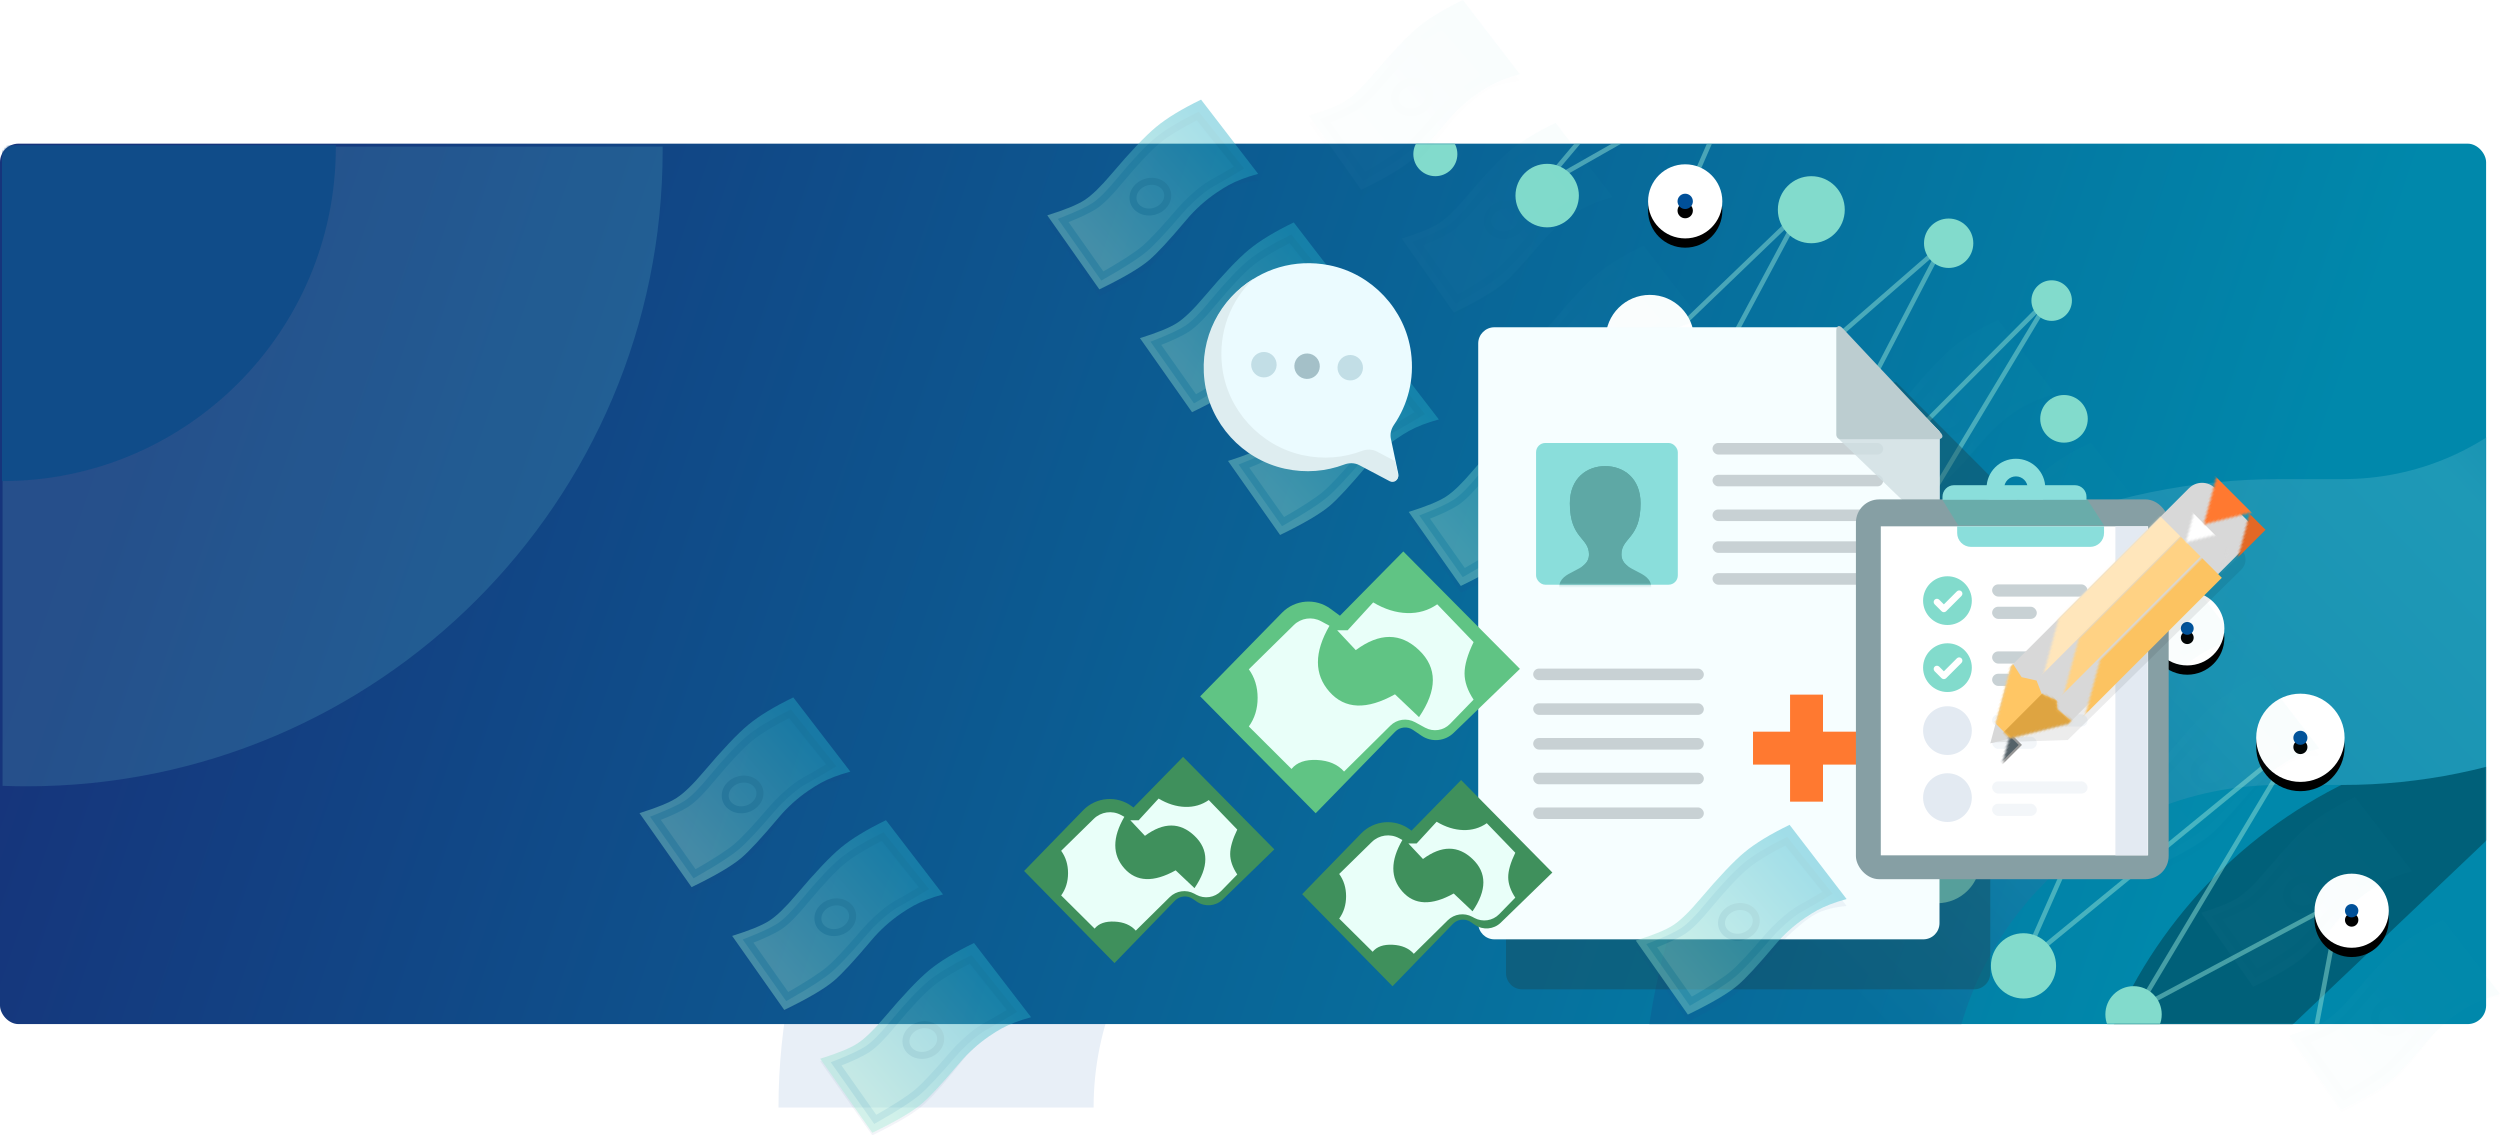 <?xml version="1.0" encoding="UTF-8"?>
<svg width="1079px" height="490px" viewBox="0 0 1079 490" version="1.1" xmlns="http://www.w3.org/2000/svg" xmlns:xlink="http://www.w3.org/1999/xlink">
    <!-- Generator: Sketch 56.3 (81716) - https://sketch.com -->
    <title>Group 41</title>
    <desc>Created with Sketch.</desc>
    <defs>
        <linearGradient x1="90.681%" y1="54.227%" x2="3.183%" y2="43.729%" id="linearGradient-1">
            <stop stop-color="#0088AB" offset="0%"></stop>
            <stop stop-color="#16347B" offset="100%"></stop>
        </linearGradient>
        <rect id="path-2" x="0" y="0" width="1073" height="380" rx="8"></rect>
        <linearGradient x1="92.297%" y1="9.849%" x2="7.567%" y2="86.454%" id="linearGradient-4">
            <stop stop-color="#0B5E93" offset="0%"></stop>
            <stop stop-color="#67C2D1" offset="27.164%"></stop>
            <stop stop-color="#58ABC3" offset="57.325%"></stop>
            <stop stop-color="#225D94" offset="89.855%"></stop>
            <stop stop-color="#0F4C89" offset="100%"></stop>
        </linearGradient>
        <path d="M775,426 L775,419.732 C775,304.333 868.549,210.784 983.947,210.784 L1011.111,210.784 C1111.507,210.784 1192.895,129.397 1192.895,29 L1192.895,29" id="path-5"></path>
        <filter x="-29.4%" y="-39.0%" width="186.1%" height="189.2%" filterUnits="objectBoundingBox" id="filter-6">
            <feMorphology radius="66" operator="dilate" in="SourceAlpha" result="shadowSpreadOuter1"></feMorphology>
            <feOffset dx="60" dy="22" in="shadowSpreadOuter1" result="shadowOffsetOuter1"></feOffset>
            <feMorphology radius="66" operator="erode" in="SourceAlpha" result="shadowInner"></feMorphology>
            <feOffset dx="60" dy="22" in="shadowInner" result="shadowInner"></feOffset>
            <feComposite in="shadowOffsetOuter1" in2="shadowInner" operator="out" result="shadowOffsetOuter1"></feComposite>
            <feGaussianBlur stdDeviation="27" in="shadowOffsetOuter1" result="shadowBlurOuter1"></feGaussianBlur>
            <feColorMatrix values="0 0 0 0 0.067   0 0 0 0 0.275   0 0 0 0 0.522  0 0 0 1 0" type="matrix" in="shadowBlurOuter1"></feColorMatrix>
        </filter>
        <ellipse id="path-7" cx="58.368" cy="55.977" rx="14.115" ry="14.089"></ellipse>
        <filter x="-49.6%" y="-35.5%" width="199.2%" height="199.4%" filterUnits="objectBoundingBox" id="filter-8">
            <feOffset dx="0" dy="4" in="SourceAlpha" result="shadowOffsetOuter1"></feOffset>
            <feGaussianBlur stdDeviation="4" in="shadowOffsetOuter1" result="shadowBlurOuter1"></feGaussianBlur>
            <feColorMatrix values="0 0 0 0 0.161   0 0 0 0 0.165   0 0 0 0 0.18  0 0 0 0.16 0" type="matrix" in="shadowBlurOuter1"></feColorMatrix>
        </filter>
        <ellipse id="path-9" cx="58.368" cy="55.977" rx="2.066" ry="2.062"></ellipse>
        <filter x="-338.8%" y="-242.5%" width="777.7%" height="778.9%" filterUnits="objectBoundingBox" id="filter-10">
            <feOffset dx="0" dy="4" in="SourceAlpha" result="shadowOffsetOuter1"></feOffset>
            <feGaussianBlur stdDeviation="4" in="shadowOffsetOuter1" result="shadowBlurOuter1"></feGaussianBlur>
            <feColorMatrix values="0 0 0 0 0.161   0 0 0 0 0.165   0 0 0 0 0.18  0 0 0 0.16 0" type="matrix" in="shadowBlurOuter1"></feColorMatrix>
        </filter>
        <ellipse id="path-11" cx="34.334" cy="108.907" rx="16.023" ry="15.993"></ellipse>
        <filter x="-43.7%" y="-31.3%" width="187.4%" height="187.5%" filterUnits="objectBoundingBox" id="filter-12">
            <feOffset dx="0" dy="4" in="SourceAlpha" result="shadowOffsetOuter1"></feOffset>
            <feGaussianBlur stdDeviation="4" in="shadowOffsetOuter1" result="shadowBlurOuter1"></feGaussianBlur>
            <feColorMatrix values="0 0 0 0 0.161   0 0 0 0 0.165   0 0 0 0 0.18  0 0 0 0.16 0" type="matrix" in="shadowBlurOuter1"></feColorMatrix>
        </filter>
        <ellipse id="path-13" cx="34.334" cy="108.907" rx="3.311" ry="3.305"></ellipse>
        <filter x="-211.4%" y="-151.3%" width="522.8%" height="523.6%" filterUnits="objectBoundingBox" id="filter-14">
            <feOffset dx="0" dy="4" in="SourceAlpha" result="shadowOffsetOuter1"></feOffset>
            <feGaussianBlur stdDeviation="4" in="shadowOffsetOuter1" result="shadowBlurOuter1"></feGaussianBlur>
            <feColorMatrix values="0 0 0 0 0.161   0 0 0 0 0.165   0 0 0 0 0.18  0 0 0 0.16 0" type="matrix" in="shadowBlurOuter1"></feColorMatrix>
        </filter>
        <ellipse id="path-15" cx="19.074" cy="168.311" rx="19.074" ry="19.04"></ellipse>
        <filter x="-36.7%" y="-26.3%" width="173.4%" height="173.5%" filterUnits="objectBoundingBox" id="filter-16">
            <feOffset dx="0" dy="4" in="SourceAlpha" result="shadowOffsetOuter1"></feOffset>
            <feGaussianBlur stdDeviation="4" in="shadowOffsetOuter1" result="shadowBlurOuter1"></feGaussianBlur>
            <feColorMatrix values="0 0 0 0 0.161   0 0 0 0 0.165   0 0 0 0 0.18  0 0 0 0.16 0" type="matrix" in="shadowBlurOuter1"></feColorMatrix>
        </filter>
        <ellipse id="path-17" cx="19.074" cy="168.311" rx="3.596" ry="3.589"></ellipse>
        <filter x="-194.7%" y="-139.3%" width="489.4%" height="490.1%" filterUnits="objectBoundingBox" id="filter-18">
            <feOffset dx="0" dy="4" in="SourceAlpha" result="shadowOffsetOuter1"></feOffset>
            <feGaussianBlur stdDeviation="4" in="shadowOffsetOuter1" result="shadowBlurOuter1"></feGaussianBlur>
            <feColorMatrix values="0 0 0 0 0.161   0 0 0 0 0.165   0 0 0 0 0.18  0 0 0 0.16 0" type="matrix" in="shadowBlurOuter1"></feColorMatrix>
        </filter>
        <ellipse id="path-19" cx="16.714" cy="238.262" rx="16.023" ry="15.993"></ellipse>
        <filter x="-43.7%" y="-31.3%" width="187.4%" height="187.5%" filterUnits="objectBoundingBox" id="filter-20">
            <feOffset dx="0" dy="4" in="SourceAlpha" result="shadowOffsetOuter1"></feOffset>
            <feGaussianBlur stdDeviation="4" in="shadowOffsetOuter1" result="shadowBlurOuter1"></feGaussianBlur>
            <feColorMatrix values="0 0 0 0 0.161   0 0 0 0 0.165   0 0 0 0 0.18  0 0 0 0.16 0" type="matrix" in="shadowBlurOuter1"></feColorMatrix>
        </filter>
        <ellipse id="path-21" cx="16.714" cy="238.262" rx="2.875" ry="2.87"></ellipse>
        <filter x="-243.5%" y="-174.2%" width="586.9%" height="587.8%" filterUnits="objectBoundingBox" id="filter-22">
            <feOffset dx="0" dy="4" in="SourceAlpha" result="shadowOffsetOuter1"></feOffset>
            <feGaussianBlur stdDeviation="4" in="shadowOffsetOuter1" result="shadowBlurOuter1"></feGaussianBlur>
            <feColorMatrix values="0 0 0 0 0.161   0 0 0 0 0.165   0 0 0 0 0.18  0 0 0 0.16 0" type="matrix" in="shadowBlurOuter1"></feColorMatrix>
        </filter>
        <ellipse id="path-23" cx="67.524" cy="270.745" rx="13.352" ry="13.328"></ellipse>
        <filter x="-52.4%" y="-37.5%" width="204.9%" height="205.0%" filterUnits="objectBoundingBox" id="filter-24">
            <feOffset dx="0" dy="4" in="SourceAlpha" result="shadowOffsetOuter1"></feOffset>
            <feGaussianBlur stdDeviation="4" in="shadowOffsetOuter1" result="shadowBlurOuter1"></feGaussianBlur>
            <feColorMatrix values="0 0 0 0 0.161   0 0 0 0 0.165   0 0 0 0 0.18  0 0 0 0.16 0" type="matrix" in="shadowBlurOuter1"></feColorMatrix>
        </filter>
        <ellipse id="path-25" cx="67.524" cy="270.745" rx="2.289" ry="2.285"></ellipse>
        <filter x="-305.8%" y="-218.8%" width="711.5%" height="712.6%" filterUnits="objectBoundingBox" id="filter-26">
            <feOffset dx="0" dy="4" in="SourceAlpha" result="shadowOffsetOuter1"></feOffset>
            <feGaussianBlur stdDeviation="4" in="shadowOffsetOuter1" result="shadowBlurOuter1"></feGaussianBlur>
            <feColorMatrix values="0 0 0 0 0.161   0 0 0 0 0.165   0 0 0 0 0.18  0 0 0 0.16 0" type="matrix" in="shadowBlurOuter1"></feColorMatrix>
        </filter>
        <ellipse id="path-27" cx="114.447" cy="282.55" rx="9.156" ry="9.139"></ellipse>
        <filter x="-76.5%" y="-54.7%" width="252.9%" height="253.2%" filterUnits="objectBoundingBox" id="filter-28">
            <feOffset dx="0" dy="4" in="SourceAlpha" result="shadowOffsetOuter1"></feOffset>
            <feGaussianBlur stdDeviation="4" in="shadowOffsetOuter1" result="shadowBlurOuter1"></feGaussianBlur>
            <feColorMatrix values="0 0 0 0 0.161   0 0 0 0 0.165   0 0 0 0 0.18  0 0 0 0.16 0" type="matrix" in="shadowBlurOuter1"></feColorMatrix>
        </filter>
        <ellipse id="path-29" cx="114.447" cy="282.55" rx="1.991" ry="1.987"></ellipse>
        <filter x="-351.7%" y="-251.6%" width="803.3%" height="804.6%" filterUnits="objectBoundingBox" id="filter-30">
            <feOffset dx="0" dy="4" in="SourceAlpha" result="shadowOffsetOuter1"></feOffset>
            <feGaussianBlur stdDeviation="4" in="shadowOffsetOuter1" result="shadowBlurOuter1"></feGaussianBlur>
            <feColorMatrix values="0 0 0 0 0.161   0 0 0 0 0.165   0 0 0 0 0.18  0 0 0 0.16 0" type="matrix" in="shadowBlurOuter1"></feColorMatrix>
        </filter>
        <ellipse id="path-31" cx="190.745" cy="282.55" rx="11.445" ry="11.424"></ellipse>
        <filter x="-61.2%" y="-43.8%" width="222.3%" height="222.6%" filterUnits="objectBoundingBox" id="filter-32">
            <feOffset dx="0" dy="4" in="SourceAlpha" result="shadowOffsetOuter1"></feOffset>
            <feGaussianBlur stdDeviation="4" in="shadowOffsetOuter1" result="shadowBlurOuter1"></feGaussianBlur>
            <feColorMatrix values="0 0 0 0 0.161   0 0 0 0 0.165   0 0 0 0 0.18  0 0 0 0.16 0" type="matrix" in="shadowBlurOuter1"></feColorMatrix>
        </filter>
        <ellipse id="path-33" cx="190.745" cy="282.55" rx="2.291" ry="2.287"></ellipse>
        <filter x="-305.5%" y="-218.6%" width="711.0%" height="712.1%" filterUnits="objectBoundingBox" id="filter-34">
            <feOffset dx="0" dy="4" in="SourceAlpha" result="shadowOffsetOuter1"></feOffset>
            <feGaussianBlur stdDeviation="4" in="shadowOffsetOuter1" result="shadowBlurOuter1"></feGaussianBlur>
            <feColorMatrix values="0 0 0 0 0.161   0 0 0 0 0.165   0 0 0 0 0.18  0 0 0 0.16 0" type="matrix" in="shadowBlurOuter1"></feColorMatrix>
        </filter>
        <ellipse id="path-35" cx="251.02" cy="293.212" rx="16.023" ry="15.993"></ellipse>
        <filter x="-43.7%" y="-31.3%" width="187.4%" height="187.5%" filterUnits="objectBoundingBox" id="filter-36">
            <feOffset dx="0" dy="4" in="SourceAlpha" result="shadowOffsetOuter1"></feOffset>
            <feGaussianBlur stdDeviation="4" in="shadowOffsetOuter1" result="shadowBlurOuter1"></feGaussianBlur>
            <feColorMatrix values="0 0 0 0 0.161   0 0 0 0 0.165   0 0 0 0 0.18  0 0 0 0.16 0" type="matrix" in="shadowBlurOuter1"></feColorMatrix>
        </filter>
        <ellipse id="path-37" cx="251.02" cy="293.212" rx="2.771" ry="2.766"></ellipse>
        <filter x="-252.6%" y="-180.8%" width="605.2%" height="606.1%" filterUnits="objectBoundingBox" id="filter-38">
            <feOffset dx="0" dy="4" in="SourceAlpha" result="shadowOffsetOuter1"></feOffset>
            <feGaussianBlur stdDeviation="4" in="shadowOffsetOuter1" result="shadowBlurOuter1"></feGaussianBlur>
            <feColorMatrix values="0 0 0 0 0.161   0 0 0 0 0.165   0 0 0 0 0.18  0 0 0 0.16 0" type="matrix" in="shadowBlurOuter1"></feColorMatrix>
        </filter>
        <ellipse id="path-39" cx="299.851" cy="340.43" rx="19.074" ry="19.04"></ellipse>
        <filter x="-36.7%" y="-26.3%" width="173.4%" height="173.5%" filterUnits="objectBoundingBox" id="filter-40">
            <feOffset dx="0" dy="4" in="SourceAlpha" result="shadowOffsetOuter1"></feOffset>
            <feGaussianBlur stdDeviation="4" in="shadowOffsetOuter1" result="shadowBlurOuter1"></feGaussianBlur>
            <feColorMatrix values="0 0 0 0 0.161   0 0 0 0 0.165   0 0 0 0 0.18  0 0 0 0.16 0" type="matrix" in="shadowBlurOuter1"></feColorMatrix>
        </filter>
        <ellipse id="path-41" cx="299.851" cy="340.43" rx="3.037" ry="3.032"></ellipse>
        <filter x="-230.5%" y="-164.9%" width="561.0%" height="561.8%" filterUnits="objectBoundingBox" id="filter-42">
            <feOffset dx="0" dy="4" in="SourceAlpha" result="shadowOffsetOuter1"></feOffset>
            <feGaussianBlur stdDeviation="4" in="shadowOffsetOuter1" result="shadowBlurOuter1"></feGaussianBlur>
            <feColorMatrix values="0 0 0 0 0.161   0 0 0 0 0.165   0 0 0 0 0.18  0 0 0 0.16 0" type="matrix" in="shadowBlurOuter1"></feColorMatrix>
        </filter>
        <ellipse id="path-43" cx="321.977" cy="415.066" rx="16.023" ry="15.993"></ellipse>
        <filter x="-43.7%" y="-31.3%" width="187.4%" height="187.5%" filterUnits="objectBoundingBox" id="filter-44">
            <feOffset dx="0" dy="4" in="SourceAlpha" result="shadowOffsetOuter1"></feOffset>
            <feGaussianBlur stdDeviation="4" in="shadowOffsetOuter1" result="shadowBlurOuter1"></feGaussianBlur>
            <feColorMatrix values="0 0 0 0 0.161   0 0 0 0 0.165   0 0 0 0 0.18  0 0 0 0.16 0" type="matrix" in="shadowBlurOuter1"></feColorMatrix>
        </filter>
        <ellipse id="path-45" cx="321.977" cy="415.066" rx="2.89" ry="2.884"></ellipse>
        <filter x="-242.2%" y="-173.3%" width="584.5%" height="585.4%" filterUnits="objectBoundingBox" id="filter-46">
            <feOffset dx="0" dy="4" in="SourceAlpha" result="shadowOffsetOuter1"></feOffset>
            <feGaussianBlur stdDeviation="4" in="shadowOffsetOuter1" result="shadowBlurOuter1"></feGaussianBlur>
            <feColorMatrix values="0 0 0 0 0.161   0 0 0 0 0.165   0 0 0 0 0.18  0 0 0 0.16 0" type="matrix" in="shadowBlurOuter1"></feColorMatrix>
        </filter>
        <ellipse id="path-47" cx="305.573" cy="479.421" rx="13.352" ry="13.328"></ellipse>
        <filter x="-52.4%" y="-37.5%" width="204.9%" height="205.0%" filterUnits="objectBoundingBox" id="filter-48">
            <feOffset dx="0" dy="4" in="SourceAlpha" result="shadowOffsetOuter1"></feOffset>
            <feGaussianBlur stdDeviation="4" in="shadowOffsetOuter1" result="shadowBlurOuter1"></feGaussianBlur>
            <feColorMatrix values="0 0 0 0 0.161   0 0 0 0 0.165   0 0 0 0 0.18  0 0 0 0.16 0" type="matrix" in="shadowBlurOuter1"></feColorMatrix>
        </filter>
        <ellipse id="path-49" cx="305.573" cy="479.421" rx="2.775" ry="2.77"></ellipse>
        <filter x="-252.3%" y="-180.5%" width="604.6%" height="605.5%" filterUnits="objectBoundingBox" id="filter-50">
            <feOffset dx="0" dy="4" in="SourceAlpha" result="shadowOffsetOuter1"></feOffset>
            <feGaussianBlur stdDeviation="4" in="shadowOffsetOuter1" result="shadowBlurOuter1"></feGaussianBlur>
            <feColorMatrix values="0 0 0 0 0.161   0 0 0 0 0.165   0 0 0 0 0.18  0 0 0 0.16 0" type="matrix" in="shadowBlurOuter1"></feColorMatrix>
        </filter>
        <linearGradient x1="82.373%" y1="19.772%" x2="15.795%" y2="71.301%" id="linearGradient-51">
            <stop stop-color="#26B0C7" offset="0%"></stop>
            <stop stop-color="#92DECB" offset="100%"></stop>
        </linearGradient>
        <path d="M155.057,0.248 L199.086,45.193 L199.086,7.246 L199.086,257.422 C199.086,261.287 195.959,264.42 192.088,264.42 L6.998,264.42 C3.133,264.42 0,261.292 0,257.422 L0,7.246 C0,3.382 3.127,0.248 6.998,0.248 L155.057,0.248 Z" id="path-52"></path>
        <rect id="path-54" x="0" y="0" width="61.174" height="61.174" rx="4"></rect>
        <filter x="-21.3%" y="-25.6%" width="142.6%" height="151.1%" filterUnits="objectBoundingBox" id="filter-56">
            <feOffset dx="5" dy="12" in="SourceAlpha" result="shadowOffsetOuter1"></feOffset>
            <feColorMatrix values="0 0 0 0 0   0 0 0 0 0   0 0 0 0 0  0 0 0 0.157 0" type="matrix" in="shadowOffsetOuter1" result="shadowMatrixOuter1"></feColorMatrix>
            <feMerge>
                <feMergeNode in="shadowMatrixOuter1"></feMergeNode>
                <feMergeNode in="SourceGraphic"></feMergeNode>
            </feMerge>
        </filter>
        <filter x="-16.7%" y="-20.4%" width="133.3%" height="140.7%" filterUnits="objectBoundingBox" id="filter-57">
            <feOffset dx="5" dy="12" in="SourceAlpha" result="shadowOffsetOuter1"></feOffset>
            <feColorMatrix values="0 0 0 0 0   0 0 0 0 0   0 0 0 0 0  0 0 0 0.157 0" type="matrix" in="shadowOffsetOuter1" result="shadowMatrixOuter1"></feColorMatrix>
            <feMerge>
                <feMergeNode in="shadowMatrixOuter1"></feMergeNode>
                <feMergeNode in="SourceGraphic"></feMergeNode>
            </feMerge>
        </filter>
        <filter x="-21.3%" y="-25.6%" width="142.6%" height="151.1%" filterUnits="objectBoundingBox" id="filter-58">
            <feOffset dx="5" dy="12" in="SourceAlpha" result="shadowOffsetOuter1"></feOffset>
            <feColorMatrix values="0 0 0 0 0   0 0 0 0 0   0 0 0 0 0  0 0 0 0.157 0" type="matrix" in="shadowOffsetOuter1" result="shadowMatrixOuter1"></feColorMatrix>
            <feMerge>
                <feMergeNode in="shadowMatrixOuter1"></feMergeNode>
                <feMergeNode in="SourceGraphic"></feMergeNode>
            </feMerge>
        </filter>
        <path d="M0.812,18.161 L30.654,0.936 L139.298,0.936 C143.716,0.936 147.298,4.518 147.298,8.936 L147.298,28.066 C147.298,32.484 143.716,36.066 139.298,36.066 L30.654,36.066 L0.812,18.161 Z" id="path-59"></path>
        <path d="M0.812,18.161 L30.654,0.936 L139.298,0.936 C143.716,0.936 147.298,4.518 147.298,8.936 L147.298,28.066 C147.298,32.484 143.716,36.066 139.298,36.066 L30.654,36.066 L0.812,18.161 Z" id="path-61"></path>
        <path d="M0.812,18.161 L30.654,0.936 L139.298,0.936 C143.716,0.936 147.298,4.518 147.298,8.936 L147.298,28.066 C147.298,32.484 143.716,36.066 139.298,36.066 L30.654,36.066 L0.812,18.161 Z" id="path-63"></path>
        <path d="M0.812,18.161 L30.654,0.936 L139.298,0.936 C143.716,0.936 147.298,4.518 147.298,8.936 L147.298,28.066 C147.298,32.484 143.716,36.066 139.298,36.066 L30.654,36.066 L0.812,18.161 Z" id="path-65"></path>
        <path d="M0.812,18.161 L30.654,0.936 L139.298,0.936 C143.716,0.936 147.298,4.518 147.298,8.936 L147.298,28.066 C147.298,32.484 143.716,36.066 139.298,36.066 L30.654,36.066 L0.812,18.161 Z" id="path-67"></path>
        <path d="M0.812,18.161 L30.654,0.936 L139.298,0.936 C143.716,0.936 147.298,4.518 147.298,8.936 L147.298,28.066 C147.298,32.484 143.716,36.066 139.298,36.066 L30.654,36.066 L0.812,18.161 Z" id="path-69"></path>
        <polygon id="path-71" points="0.573 7.833 0.573 30.312 24.707 40.172 23.672 30.312 26.186 27.267 23.672 20.812 26.186 15.121 22.659 9.497 24.707 1.41177486e-12"></polygon>
        <path d="M0.812,18.161 L30.654,0.936 L139.298,0.936 C143.716,0.936 147.298,4.518 147.298,8.936 L147.298,28.066 C147.298,32.484 143.716,36.066 139.298,36.066 L30.654,36.066 L0.812,18.161 Z" id="path-73"></path>
        <path d="M0.812,18.161 L30.654,0.936 L139.298,0.936 C143.716,0.936 147.298,4.518 147.298,8.936 L147.298,28.066 C147.298,32.484 143.716,36.066 139.298,36.066 L30.654,36.066 L0.812,18.161 Z" id="path-75"></path>
        <path d="M0.812,18.161 L30.654,0.936 L139.298,0.936 C143.716,0.936 147.298,4.518 147.298,8.936 L147.298,28.066 C147.298,32.484 143.716,36.066 139.298,36.066 L30.654,36.066 L0.812,18.161 Z" id="path-77"></path>
        <path d="M0.812,18.161 L30.654,0.936 L139.298,0.936 C143.716,0.936 147.298,4.518 147.298,8.936 L147.298,28.066 C147.298,32.484 143.716,36.066 139.298,36.066 L30.654,36.066 L0.812,18.161 Z" id="path-79"></path>
    </defs>
    <g id="Page-1" stroke="none" stroke-width="1" fill="none" fill-rule="evenodd">
        <g id="Group-41">
            <path d="M404,478 C404,369.756 491.749,282.006 599.994,282.006 L629.994,282.006 C726.095,282.006 804,204.101 804,108 L804,108" id="Path-2" stroke="#E8EFF7" stroke-width="136"></path>
            <g id="Group-4" transform="translate(0, 62)">
                <mask id="mask-3" fill="white">
                    <use xlink:href="#path-2"></use>
                </mask>
                <use id="Mask" fill="url(#linearGradient-1)" xlink:href="#path-2"></use>
                <g id="Path-2-Copy-2" opacity="0.293" mask="url(#mask-3)">
                    <use fill="black" fill-opacity="1" filter="url(#filter-6)" xlink:href="#path-5"></use>
                    <use stroke="url(#linearGradient-4)" stroke-width="132" xlink:href="#path-5"></use>
                </g>
                <g id="Dna" mask="url(#mask-3)">
                    <g transform="translate(610, -84)">
                        <polyline id="Path-11" stroke="#91E2D5" stroke-width="2" opacity="0.482" points="8 87.735 134.773 8 55.285 102.441 141 53.685 117.325 108"></polyline>
                        <polyline id="Path-12" stroke="#91E2D5" stroke-width="2" opacity="0.482" points="103.561 174.251 167.245 113 99 240.464 228.234 127.973 153.239 272.356 275 150.045 196.456 280.719 256.398 240.464 232.517 285"></polyline>
                        <path d="M220,333.578 C220,333.578 236.015,316.386 268.044,282 L220,400.173 L327.168,292.517 L262.725,438.364 L382.495,340.331 L312.505,457.456 L400,410.755 L386.732,481" id="Path-13" stroke="#91E2D5" stroke-width="2" opacity="0.482"></path>
                        <g id="1" stroke="none" stroke-width="1" fill-rule="evenodd" transform="translate(83, 0)">
                            <g id="Oval-4-Copy">
                                <use fill="black" fill-opacity="1" filter="url(#filter-8)" xlink:href="#path-7"></use>
                                <use fill="#FFFFFF" fill-rule="evenodd" xlink:href="#path-7"></use>
                            </g>
                            <g id="Oval-4-Copy">
                                <use fill="black" fill-opacity="1" filter="url(#filter-10)" xlink:href="#path-9"></use>
                                <use fill="#005099" fill-rule="evenodd" xlink:href="#path-9"></use>
                            </g>
                            <g id="Oval-4-Copy-2">
                                <use fill="black" fill-opacity="1" filter="url(#filter-12)" xlink:href="#path-11"></use>
                                <use fill="#FFFFFF" fill-rule="evenodd" xlink:href="#path-11"></use>
                            </g>
                            <g id="Oval-4-Copy-2">
                                <use fill="black" fill-opacity="1" filter="url(#filter-14)" xlink:href="#path-13"></use>
                                <use fill="#005099" fill-rule="evenodd" xlink:href="#path-13"></use>
                            </g>
                            <g id="Oval-4-Copy-3">
                                <use fill="black" fill-opacity="1" filter="url(#filter-16)" xlink:href="#path-15"></use>
                                <use fill="#FFFFFF" fill-rule="evenodd" xlink:href="#path-15"></use>
                            </g>
                            <g id="Oval-4-Copy-3">
                                <use fill="black" fill-opacity="1" filter="url(#filter-18)" xlink:href="#path-17"></use>
                                <use fill="#005099" fill-rule="evenodd" xlink:href="#path-17"></use>
                            </g>
                            <g id="Oval-4-Copy-4">
                                <use fill="black" fill-opacity="1" filter="url(#filter-20)" xlink:href="#path-19"></use>
                                <use fill="#FFFFFF" fill-rule="evenodd" xlink:href="#path-19"></use>
                            </g>
                            <g id="Oval-4-Copy-4">
                                <use fill="black" fill-opacity="1" filter="url(#filter-22)" xlink:href="#path-21"></use>
                                <use fill="#005099" fill-rule="evenodd" xlink:href="#path-21"></use>
                            </g>
                            <g id="Oval-4-Copy-5">
                                <use fill="black" fill-opacity="1" filter="url(#filter-24)" xlink:href="#path-23"></use>
                                <use fill="#FFFFFF" fill-rule="evenodd" xlink:href="#path-23"></use>
                            </g>
                            <g id="Oval-4-Copy-5">
                                <use fill="black" fill-opacity="1" filter="url(#filter-26)" xlink:href="#path-25"></use>
                                <use fill="#005099" fill-rule="evenodd" xlink:href="#path-25"></use>
                            </g>
                            <g id="Oval-4-Copy-6">
                                <use fill="black" fill-opacity="1" filter="url(#filter-28)" xlink:href="#path-27"></use>
                                <use fill="#FFFFFF" fill-rule="evenodd" xlink:href="#path-27"></use>
                            </g>
                            <g id="Oval-4-Copy-6">
                                <use fill="black" fill-opacity="1" filter="url(#filter-30)" xlink:href="#path-29"></use>
                                <use fill="#005099" fill-rule="evenodd" xlink:href="#path-29"></use>
                            </g>
                            <g id="Oval-4-Copy-7">
                                <use fill="black" fill-opacity="1" filter="url(#filter-32)" xlink:href="#path-31"></use>
                                <use fill="#FFFFFF" fill-rule="evenodd" xlink:href="#path-31"></use>
                            </g>
                            <g id="Oval-4-Copy-7">
                                <use fill="black" fill-opacity="1" filter="url(#filter-34)" xlink:href="#path-33"></use>
                                <use fill="#005099" fill-rule="evenodd" xlink:href="#path-33"></use>
                            </g>
                            <g id="Oval-4-Copy-8">
                                <use fill="black" fill-opacity="1" filter="url(#filter-36)" xlink:href="#path-35"></use>
                                <use fill="#FFFFFF" fill-rule="evenodd" xlink:href="#path-35"></use>
                            </g>
                            <g id="Oval-4-Copy-8">
                                <use fill="black" fill-opacity="1" filter="url(#filter-38)" xlink:href="#path-37"></use>
                                <use fill="#005099" fill-rule="evenodd" xlink:href="#path-37"></use>
                            </g>
                            <g id="Oval-4-Copy-9">
                                <use fill="black" fill-opacity="1" filter="url(#filter-40)" xlink:href="#path-39"></use>
                                <use fill="#FFFFFF" fill-rule="evenodd" xlink:href="#path-39"></use>
                            </g>
                            <g id="Oval-4-Copy-9">
                                <use fill="black" fill-opacity="1" filter="url(#filter-42)" xlink:href="#path-41"></use>
                                <use fill="#005099" fill-rule="evenodd" xlink:href="#path-41"></use>
                            </g>
                            <g id="Oval-4-Copy-10">
                                <use fill="black" fill-opacity="1" filter="url(#filter-44)" xlink:href="#path-43"></use>
                                <use fill="#FFFFFF" fill-rule="evenodd" xlink:href="#path-43"></use>
                            </g>
                            <g id="Oval-4-Copy-10">
                                <use fill="black" fill-opacity="1" filter="url(#filter-46)" xlink:href="#path-45"></use>
                                <use fill="#005099" fill-rule="evenodd" xlink:href="#path-45"></use>
                            </g>
                            <g id="Oval-4-Copy-13">
                                <use fill="black" fill-opacity="1" filter="url(#filter-48)" xlink:href="#path-47"></use>
                                <use fill="#FFFFFF" fill-rule="evenodd" xlink:href="#path-47"></use>
                            </g>
                            <g id="Oval-4-Copy-13">
                                <use fill="black" fill-opacity="1" filter="url(#filter-50)" xlink:href="#path-49"></use>
                                <use fill="#005099" fill-rule="evenodd" xlink:href="#path-49"></use>
                            </g>
                        </g>
                        <g id="2" stroke="none" stroke-width="1" fill-rule="evenodd" transform="translate(0, 79)">
                            <ellipse id="Oval-5" fill="#82DBCC" cx="9.5" cy="9.52" rx="9.5" ry="9.52"></ellipse>
                            <ellipse id="Oval-5-Copy" fill="#82DBCC" cx="57.76" cy="27.419" rx="13.68" ry="13.709"></ellipse>
                            <ellipse id="Oval-5-Copy-2" fill="#82DBCC" cx="171.76" cy="33.512" rx="14.44" ry="14.471"></ellipse>
                            <ellipse id="Oval-5-Copy-3" fill="#82DBCC" cx="231.04" cy="47.983" rx="10.64" ry="10.663"></ellipse>
                            <ellipse id="Oval-5-Copy-4" fill="#82DBCC" cx="275.5" cy="72.735" rx="8.74" ry="8.759"></ellipse>
                            <ellipse id="Oval-5-Copy-5" fill="#82DBCC" cx="280.82" cy="123.765" rx="10.26" ry="10.282"></ellipse>
                            <ellipse id="Oval-5-Copy-6" fill="#82DBCC" cx="233.7" cy="205.259" rx="7.98" ry="7.997"></ellipse>
                            <ellipse id="Oval-5-Copy-8" fill="#82DBCC" cx="222.3" cy="257.049" rx="11.78" ry="11.805"></ellipse>
                            <ellipse id="Oval-5-Copy-11" fill="#82DBCC" cx="226.1" cy="314.172" rx="18.62" ry="18.66"></ellipse>
                            <ellipse id="Oval-5-Copy-9" fill="#82DBCC" cx="263.34" cy="359.869" rx="14.06" ry="14.09"></ellipse>
                            <ellipse id="Oval-5-Copy-10" fill="#82DBCC" cx="310.84" cy="380.814" rx="12.16" ry="12.186"></ellipse>
                            <ellipse id="Oval-5-Copy-7" fill="#82DBCC" cx="253.84" cy="166.797" rx="10.64" ry="10.663"></ellipse>
                        </g>
                    </g>
                </g>
                <g id="Group-5-Copy" mask="url(#mask-3)">
                    <g transform="translate(143, 144) rotate(-180) translate(-143, -144) ">
                        <path d="M284.89,286.723 L2.55795385e-13,286.723 L2.55795385e-13,285.096 C2.94075571e-13,133.515 122.88,10.635 274.46,10.635 C277.938,10.635 281.415,10.701 284.89,10.833 L284.89,10.833 L284.89,286.723 Z" id="Path-9-Copy-2" fill="#89F3EF" opacity="0.141"></path>
                        <path d="M285.111,287.337 L141.055,287.337 L141.055,286.41 C141.055,206.85 205.551,142.354 285.111,142.354 L285.111,142.354 L285.111,287.337 Z" id="Path-9-Copy-6" fill="#104C89" transform="translate(213.083, 214.846) rotate(-360) translate(-213.083, -214.846) "></path>
                    </g>
                </g>
            </g>
            <g id="Group-7" opacity="0.413" style="mix-blend-mode: soft-light;" transform="translate(452, 43)">
                <g id="Group-23-Copy-4" style="mix-blend-mode: soft-light;">
                    <path d="M0,52.943 L22.484,84.894 C32.74,79.934 39.906,75.723 43.98,72.26 C48.054,68.796 54.552,61.392 63.474,50.047 C69.353,44.292 74.016,40.475 77.462,38.595 C80.909,36.715 85.422,35.528 91,35.033 L66.382,3 C58.073,7.028 51.603,10.962 46.973,14.803 C42.342,18.645 35.941,25.388 27.768,35.033 C23.113,40.556 19.209,44.335 16.054,46.37 C12.899,48.404 7.548,50.596 0,52.943 Z" id="Path-24-Copy-2" fill="#204188" opacity="0.136"></path>
                    <g id="Group-22-Copy">
                        <path d="M0,49.943 L22.484,81.894 C32.74,76.934 39.906,72.723 43.98,69.26 C47.38,66.368 52.745,60.569 60.074,51.863 C63.831,47.398 68.182,43.469 73.005,40.183 C74.986,38.833 76.748,37.737 78.291,36.896 C81.737,35.016 85.974,33.395 91,32.033 L66.382,0 C58.073,4.028 51.603,7.962 46.973,11.803 C42.342,15.645 35.941,22.388 27.768,32.033 C23.113,37.556 19.209,41.335 16.054,43.37 C12.899,45.404 7.548,47.596 0,49.943 Z" id="Path-24" fill="url(#linearGradient-51)"></path>
                        <path d="M44.5,48.491 C48.642,48.21 52,45.022 52,41.371 C52,37.719 48.642,34.988 44.5,35.269 C40.358,35.55 37,38.738 37,42.389 C37,46.04 40.358,48.772 44.5,48.491 Z" id="Oval-15" stroke="#49AEB3" stroke-width="3"></path>
                        <path d="M6.882,52.18 L23.769,76.129 C32.59,71.118 38.688,67.175 42.031,64.333 C45.231,61.613 50.218,56.294 56.955,48.405 C58.694,46.368 60.557,44.44 62.532,42.631 C65.925,39.525 68.804,37.323 71.197,36.018 C73.94,34.521 77.8,32.291 82.771,29.329 L64.933,7.063 C57.169,10.959 51.383,14.49 47.591,17.636 C43.605,20.943 38.217,26.658 31.465,34.753 C26.91,40.319 23.197,44.036 20.261,45.929 C17.623,47.631 13.175,49.706 6.882,52.18 Z" id="Path-24" stroke="#279CAE" stroke-width="3" opacity="0.431"></path>
                    </g>
                </g>
                <g id="Group-23-Copy-5" style="mix-blend-mode: soft-light;" transform="translate(40, 53)">
                    <path d="M0,51.05 L22.484,83 C32.74,78.041 39.906,73.83 43.98,70.366 C48.054,66.902 54.552,59.498 63.474,48.153 C69.353,42.399 74.016,38.582 77.462,36.702 C80.909,34.822 85.422,33.634 91,33.14 L66.382,1.106 C58.073,5.134 51.603,9.069 46.973,12.91 C42.342,16.751 35.941,23.494 27.768,33.14 C23.113,38.663 19.209,42.441 16.054,44.476 C12.899,46.511 7.548,48.702 0,51.05 Z" id="Path-24-Copy-2" fill="#204188" opacity="0.136"></path>
                    <g id="Group-22-Copy">
                        <path d="M0,49.943 L22.484,81.894 C32.74,76.934 39.906,72.723 43.98,69.26 C47.38,66.368 52.745,60.569 60.074,51.863 C63.831,47.398 68.182,43.469 73.005,40.183 C74.986,38.833 76.748,37.737 78.291,36.896 C81.737,35.016 85.974,33.395 91,32.033 L66.382,0 C58.073,4.028 51.603,7.962 46.973,11.803 C42.342,15.645 35.941,22.388 27.768,32.033 C23.113,37.556 19.209,41.335 16.054,43.37 C12.899,45.404 7.548,47.596 0,49.943 Z" id="Path-24" fill="url(#linearGradient-51)"></path>
                        <path d="M44.5,48.491 C48.642,48.21 52,45.022 52,41.371 C52,37.719 48.642,34.988 44.5,35.269 C40.358,35.55 37,38.738 37,42.389 C37,46.04 40.358,48.772 44.5,48.491 Z" id="Oval-15" stroke="#49AEB3" stroke-width="3"></path>
                        <path d="M6.882,52.18 L23.769,76.129 C32.59,71.118 38.688,67.175 42.031,64.333 C45.231,61.613 50.218,56.294 56.955,48.405 C58.694,46.368 60.557,44.44 62.532,42.631 C65.925,39.525 68.804,37.323 71.197,36.018 C73.94,34.521 77.8,32.291 82.771,29.329 L64.933,7.063 C57.169,10.959 51.383,14.49 47.591,17.636 C43.605,20.943 38.217,26.658 31.465,34.753 C26.91,40.319 23.197,44.036 20.261,45.929 C17.623,47.631 13.175,49.706 6.882,52.18 Z" id="Path-24" stroke="#279CAE" stroke-width="3" opacity="0.431"></path>
                    </g>
                </g>
                <g id="Group-23-Copy-5" style="mix-blend-mode: soft-light;" transform="translate(78, 106)">
                    <path d="M0,51.05 L22.484,83 C32.74,78.041 39.906,73.83 43.98,70.366 C48.054,66.902 54.552,59.498 63.474,48.153 C69.353,42.399 74.016,38.582 77.462,36.702 C80.909,34.822 85.422,33.634 91,33.14 L66.382,1.106 C58.073,5.134 51.603,9.069 46.973,12.91 C42.342,16.751 35.941,23.494 27.768,33.14 C23.113,38.663 19.209,42.441 16.054,44.476 C12.899,46.511 7.548,48.702 0,51.05 Z" id="Path-24-Copy-2" fill="#204188" opacity="0.136"></path>
                    <g id="Group-22-Copy">
                        <path d="M0,49.943 L22.484,81.894 C32.74,76.934 39.906,72.723 43.98,69.26 C47.38,66.368 52.745,60.569 60.074,51.863 C63.831,47.398 68.182,43.469 73.005,40.183 C74.986,38.833 76.748,37.737 78.291,36.896 C81.737,35.016 85.974,33.395 91,32.033 L66.382,0 C58.073,4.028 51.603,7.962 46.973,11.803 C42.342,15.645 35.941,22.388 27.768,32.033 C23.113,37.556 19.209,41.335 16.054,43.37 C12.899,45.404 7.548,47.596 0,49.943 Z" id="Path-24" fill="url(#linearGradient-51)"></path>
                        <path d="M44.5,48.491 C48.642,48.21 52,45.022 52,41.371 C52,37.719 48.642,34.988 44.5,35.269 C40.358,35.55 37,38.738 37,42.389 C37,46.04 40.358,48.772 44.5,48.491 Z" id="Oval-15" stroke="#49AEB3" stroke-width="3"></path>
                        <path d="M6.882,52.18 L23.769,76.129 C32.59,71.118 38.688,67.175 42.031,64.333 C45.231,61.613 50.218,56.294 56.955,48.405 C58.694,46.368 60.557,44.44 62.532,42.631 C65.925,39.525 68.804,37.323 71.197,36.018 C73.94,34.521 77.8,32.291 82.771,29.329 L64.933,7.063 C57.169,10.959 51.383,14.49 47.591,17.636 C43.605,20.943 38.217,26.658 31.465,34.753 C26.91,40.319 23.197,44.036 20.261,45.929 C17.623,47.631 13.175,49.706 6.882,52.18 Z" id="Path-24" stroke="#279CAE" stroke-width="3" opacity="0.431"></path>
                    </g>
                </g>
            </g>
            <g id="Group-7-Copy-6" opacity="0.031" transform="translate(565, 0)">
                <g id="Group-23-Copy-4" style="mix-blend-mode: soft-light;">
                    <path d="M0,52.943 L22.484,84.894 C32.74,79.934 39.906,75.723 43.98,72.26 C48.054,68.796 54.552,61.392 63.474,50.047 C69.353,44.292 74.016,40.475 77.462,38.595 C80.909,36.715 85.422,35.528 91,35.033 L66.382,3 C58.073,7.028 51.603,10.962 46.973,14.803 C42.342,18.645 35.941,25.388 27.768,35.033 C23.113,40.556 19.209,44.335 16.054,46.37 C12.899,48.404 7.548,50.596 0,52.943 Z" id="Path-24-Copy-2" fill="#204188" opacity="0.136"></path>
                    <g id="Group-22-Copy">
                        <path d="M0,49.943 L22.484,81.894 C32.74,76.934 39.906,72.723 43.98,69.26 C47.38,66.368 52.745,60.569 60.074,51.863 C63.831,47.398 68.182,43.469 73.005,40.183 C74.986,38.833 76.748,37.737 78.291,36.896 C81.737,35.016 85.974,33.395 91,32.033 L66.382,0 C58.073,4.028 51.603,7.962 46.973,11.803 C42.342,15.645 35.941,22.388 27.768,32.033 C23.113,37.556 19.209,41.335 16.054,43.37 C12.899,45.404 7.548,47.596 0,49.943 Z" id="Path-24" fill="url(#linearGradient-51)"></path>
                        <path d="M44.5,48.491 C48.642,48.21 52,45.022 52,41.371 C52,37.719 48.642,34.988 44.5,35.269 C40.358,35.55 37,38.738 37,42.389 C37,46.04 40.358,48.772 44.5,48.491 Z" id="Oval-15" stroke="#49AEB3" stroke-width="3"></path>
                        <path d="M6.882,52.18 L23.769,76.129 C32.59,71.118 38.688,67.175 42.031,64.333 C45.231,61.613 50.218,56.294 56.955,48.405 C58.694,46.368 60.557,44.44 62.532,42.631 C65.925,39.525 68.804,37.323 71.197,36.018 C73.94,34.521 77.8,32.291 82.771,29.329 L64.933,7.063 C57.169,10.959 51.383,14.49 47.591,17.636 C43.605,20.943 38.217,26.658 31.465,34.753 C26.91,40.319 23.197,44.036 20.261,45.929 C17.623,47.631 13.175,49.706 6.882,52.18 Z" id="Path-24" stroke="#279CAE" stroke-width="3" opacity="0.431"></path>
                    </g>
                </g>
                <g id="Group-23-Copy-5" style="mix-blend-mode: soft-light;" transform="translate(40, 53)">
                    <path d="M0,51.05 L22.484,83 C32.74,78.041 39.906,73.83 43.98,70.366 C48.054,66.902 54.552,59.498 63.474,48.153 C69.353,42.399 74.016,38.582 77.462,36.702 C80.909,34.822 85.422,33.634 91,33.14 L66.382,1.106 C58.073,5.134 51.603,9.069 46.973,12.91 C42.342,16.751 35.941,23.494 27.768,33.14 C23.113,38.663 19.209,42.441 16.054,44.476 C12.899,46.511 7.548,48.702 0,51.05 Z" id="Path-24-Copy-2" fill="#204188" opacity="0.136"></path>
                    <g id="Group-22-Copy">
                        <path d="M0,49.943 L22.484,81.894 C32.74,76.934 39.906,72.723 43.98,69.26 C47.38,66.368 52.745,60.569 60.074,51.863 C63.831,47.398 68.182,43.469 73.005,40.183 C74.986,38.833 76.748,37.737 78.291,36.896 C81.737,35.016 85.974,33.395 91,32.033 L66.382,0 C58.073,4.028 51.603,7.962 46.973,11.803 C42.342,15.645 35.941,22.388 27.768,32.033 C23.113,37.556 19.209,41.335 16.054,43.37 C12.899,45.404 7.548,47.596 0,49.943 Z" id="Path-24" fill="url(#linearGradient-51)"></path>
                        <path d="M44.5,48.491 C48.642,48.21 52,45.022 52,41.371 C52,37.719 48.642,34.988 44.5,35.269 C40.358,35.55 37,38.738 37,42.389 C37,46.04 40.358,48.772 44.5,48.491 Z" id="Oval-15" stroke="#49AEB3" stroke-width="3"></path>
                        <path d="M6.882,52.18 L23.769,76.129 C32.59,71.118 38.688,67.175 42.031,64.333 C45.231,61.613 50.218,56.294 56.955,48.405 C58.694,46.368 60.557,44.44 62.532,42.631 C65.925,39.525 68.804,37.323 71.197,36.018 C73.94,34.521 77.8,32.291 82.771,29.329 L64.933,7.063 C57.169,10.959 51.383,14.49 47.591,17.636 C43.605,20.943 38.217,26.658 31.465,34.753 C26.91,40.319 23.197,44.036 20.261,45.929 C17.623,47.631 13.175,49.706 6.882,52.18 Z" id="Path-24" stroke="#279CAE" stroke-width="3" opacity="0.431"></path>
                    </g>
                </g>
                <g id="Group-23-Copy-5" style="mix-blend-mode: soft-light;" transform="translate(78, 106)">
                    <path d="M0,51.05 L22.484,83 C32.74,78.041 39.906,73.83 43.98,70.366 C48.054,66.902 54.552,59.498 63.474,48.153 C69.353,42.399 74.016,38.582 77.462,36.702 C80.909,34.822 85.422,33.634 91,33.14 L66.382,1.106 C58.073,5.134 51.603,9.069 46.973,12.91 C42.342,16.751 35.941,23.494 27.768,33.14 C23.113,38.663 19.209,42.441 16.054,44.476 C12.899,46.511 7.548,48.702 0,51.05 Z" id="Path-24-Copy-2" fill="#204188" opacity="0.136"></path>
                    <g id="Group-22-Copy">
                        <path d="M0,49.943 L22.484,81.894 C32.74,76.934 39.906,72.723 43.98,69.26 C47.38,66.368 52.745,60.569 60.074,51.863 C63.831,47.398 68.182,43.469 73.005,40.183 C74.986,38.833 76.748,37.737 78.291,36.896 C81.737,35.016 85.974,33.395 91,32.033 L66.382,0 C58.073,4.028 51.603,7.962 46.973,11.803 C42.342,15.645 35.941,22.388 27.768,32.033 C23.113,37.556 19.209,41.335 16.054,43.37 C12.899,45.404 7.548,47.596 0,49.943 Z" id="Path-24" fill="url(#linearGradient-51)"></path>
                        <path d="M44.5,48.491 C48.642,48.21 52,45.022 52,41.371 C52,37.719 48.642,34.988 44.5,35.269 C40.358,35.55 37,38.738 37,42.389 C37,46.04 40.358,48.772 44.5,48.491 Z" id="Oval-15" stroke="#49AEB3" stroke-width="3"></path>
                        <path d="M6.882,52.18 L23.769,76.129 C32.59,71.118 38.688,67.175 42.031,64.333 C45.231,61.613 50.218,56.294 56.955,48.405 C58.694,46.368 60.557,44.44 62.532,42.631 C65.925,39.525 68.804,37.323 71.197,36.018 C73.94,34.521 77.8,32.291 82.771,29.329 L64.933,7.063 C57.169,10.959 51.383,14.49 47.591,17.636 C43.605,20.943 38.217,26.658 31.465,34.753 C26.91,40.319 23.197,44.036 20.261,45.929 C17.623,47.631 13.175,49.706 6.882,52.18 Z" id="Path-24" stroke="#279CAE" stroke-width="3" opacity="0.431"></path>
                    </g>
                </g>
            </g>
            <g id="Group-7-Copy-9" opacity="0.413" style="mix-blend-mode: soft-light;" transform="translate(276, 301)">
                <g id="Group-23-Copy-4" style="mix-blend-mode: soft-light;">
                    <path d="M0,52.943 L22.484,84.894 C32.74,79.934 39.906,75.723 43.98,72.26 C48.054,68.796 54.552,61.392 63.474,50.047 C69.353,44.292 74.016,40.475 77.462,38.595 C80.909,36.715 85.422,35.528 91,35.033 L66.382,3 C58.073,7.028 51.603,10.962 46.973,14.803 C42.342,18.645 35.941,25.388 27.768,35.033 C23.113,40.556 19.209,44.335 16.054,46.37 C12.899,48.404 7.548,50.596 0,52.943 Z" id="Path-24-Copy-2" fill="#204188" opacity="0.136"></path>
                    <g id="Group-22-Copy">
                        <path d="M0,49.943 L22.484,81.894 C32.74,76.934 39.906,72.723 43.98,69.26 C47.38,66.368 52.745,60.569 60.074,51.863 C63.831,47.398 68.182,43.469 73.005,40.183 C74.986,38.833 76.748,37.737 78.291,36.896 C81.737,35.016 85.974,33.395 91,32.033 L66.382,0 C58.073,4.028 51.603,7.962 46.973,11.803 C42.342,15.645 35.941,22.388 27.768,32.033 C23.113,37.556 19.209,41.335 16.054,43.37 C12.899,45.404 7.548,47.596 0,49.943 Z" id="Path-24" fill="url(#linearGradient-51)"></path>
                        <path d="M44.5,48.491 C48.642,48.21 52,45.022 52,41.371 C52,37.719 48.642,34.988 44.5,35.269 C40.358,35.55 37,38.738 37,42.389 C37,46.04 40.358,48.772 44.5,48.491 Z" id="Oval-15" stroke="#49AEB3" stroke-width="3"></path>
                        <path d="M6.882,52.18 L23.769,76.129 C32.59,71.118 38.688,67.175 42.031,64.333 C45.231,61.613 50.218,56.294 56.955,48.405 C58.694,46.368 60.557,44.44 62.532,42.631 C65.925,39.525 68.804,37.323 71.197,36.018 C73.94,34.521 77.8,32.291 82.771,29.329 L64.933,7.063 C57.169,10.959 51.383,14.49 47.591,17.636 C43.605,20.943 38.217,26.658 31.465,34.753 C26.91,40.319 23.197,44.036 20.261,45.929 C17.623,47.631 13.175,49.706 6.882,52.18 Z" id="Path-24" stroke="#279CAE" stroke-width="3" opacity="0.431"></path>
                    </g>
                </g>
                <g id="Group-23-Copy-5" style="mix-blend-mode: soft-light;" transform="translate(40, 53)">
                    <path d="M0,51.05 L22.484,83 C32.74,78.041 39.906,73.83 43.98,70.366 C48.054,66.902 54.552,59.498 63.474,48.153 C69.353,42.399 74.016,38.582 77.462,36.702 C80.909,34.822 85.422,33.634 91,33.14 L66.382,1.106 C58.073,5.134 51.603,9.069 46.973,12.91 C42.342,16.751 35.941,23.494 27.768,33.14 C23.113,38.663 19.209,42.441 16.054,44.476 C12.899,46.511 7.548,48.702 0,51.05 Z" id="Path-24-Copy-2" fill="#204188" opacity="0.136"></path>
                    <g id="Group-22-Copy">
                        <path d="M0,49.943 L22.484,81.894 C32.74,76.934 39.906,72.723 43.98,69.26 C47.38,66.368 52.745,60.569 60.074,51.863 C63.831,47.398 68.182,43.469 73.005,40.183 C74.986,38.833 76.748,37.737 78.291,36.896 C81.737,35.016 85.974,33.395 91,32.033 L66.382,0 C58.073,4.028 51.603,7.962 46.973,11.803 C42.342,15.645 35.941,22.388 27.768,32.033 C23.113,37.556 19.209,41.335 16.054,43.37 C12.899,45.404 7.548,47.596 0,49.943 Z" id="Path-24" fill="url(#linearGradient-51)"></path>
                        <path d="M44.5,48.491 C48.642,48.21 52,45.022 52,41.371 C52,37.719 48.642,34.988 44.5,35.269 C40.358,35.55 37,38.738 37,42.389 C37,46.04 40.358,48.772 44.5,48.491 Z" id="Oval-15" stroke="#49AEB3" stroke-width="3"></path>
                        <path d="M6.882,52.18 L23.769,76.129 C32.59,71.118 38.688,67.175 42.031,64.333 C45.231,61.613 50.218,56.294 56.955,48.405 C58.694,46.368 60.557,44.44 62.532,42.631 C65.925,39.525 68.804,37.323 71.197,36.018 C73.94,34.521 77.8,32.291 82.771,29.329 L64.933,7.063 C57.169,10.959 51.383,14.49 47.591,17.636 C43.605,20.943 38.217,26.658 31.465,34.753 C26.91,40.319 23.197,44.036 20.261,45.929 C17.623,47.631 13.175,49.706 6.882,52.18 Z" id="Path-24" stroke="#279CAE" stroke-width="3" opacity="0.431"></path>
                    </g>
                </g>
                <g id="Group-23-Copy-5" style="mix-blend-mode: soft-light;" transform="translate(78, 106)">
                    <path d="M0,51.05 L22.484,83 C32.74,78.041 39.906,73.83 43.98,70.366 C48.054,66.902 54.552,59.498 63.474,48.153 C69.353,42.399 74.016,38.582 77.462,36.702 C80.909,34.822 85.422,33.634 91,33.14 L66.382,1.106 C58.073,5.134 51.603,9.069 46.973,12.91 C42.342,16.751 35.941,23.494 27.768,33.14 C23.113,38.663 19.209,42.441 16.054,44.476 C12.899,46.511 7.548,48.702 0,51.05 Z" id="Path-24-Copy-2" fill="#204188" opacity="0.136"></path>
                    <g id="Group-22-Copy">
                        <path d="M0,49.943 L22.484,81.894 C32.74,76.934 39.906,72.723 43.98,69.26 C47.38,66.368 52.745,60.569 60.074,51.863 C63.831,47.398 68.182,43.469 73.005,40.183 C74.986,38.833 76.748,37.737 78.291,36.896 C81.737,35.016 85.974,33.395 91,32.033 L66.382,0 C58.073,4.028 51.603,7.962 46.973,11.803 C42.342,15.645 35.941,22.388 27.768,32.033 C23.113,37.556 19.209,41.335 16.054,43.37 C12.899,45.404 7.548,47.596 0,49.943 Z" id="Path-24" fill="url(#linearGradient-51)"></path>
                        <path d="M44.5,48.491 C48.642,48.21 52,45.022 52,41.371 C52,37.719 48.642,34.988 44.5,35.269 C40.358,35.55 37,38.738 37,42.389 C37,46.04 40.358,48.772 44.5,48.491 Z" id="Oval-15" stroke="#49AEB3" stroke-width="3"></path>
                        <path d="M6.882,52.18 L23.769,76.129 C32.59,71.118 38.688,67.175 42.031,64.333 C45.231,61.613 50.218,56.294 56.955,48.405 C58.694,46.368 60.557,44.44 62.532,42.631 C65.925,39.525 68.804,37.323 71.197,36.018 C73.94,34.521 77.8,32.291 82.771,29.329 L64.933,7.063 C57.169,10.959 51.383,14.49 47.591,17.636 C43.605,20.943 38.217,26.658 31.465,34.753 C26.91,40.319 23.197,44.036 20.261,45.929 C17.623,47.631 13.175,49.706 6.882,52.18 Z" id="Path-24" stroke="#279CAE" stroke-width="3" opacity="0.431"></path>
                    </g>
                </g>
            </g>
            <g id="Group-7-Copy" opacity="0.413" style="mix-blend-mode: soft-light;" transform="translate(608, 171)">
                <g id="Group-23-Copy-4" style="mix-blend-mode: soft-light;">
                    <path d="M0,52.943 L22.484,84.894 C32.74,79.934 39.906,75.723 43.98,72.26 C48.054,68.796 54.552,61.392 63.474,50.047 C69.353,44.292 74.016,40.475 77.462,38.595 C80.909,36.715 85.422,35.528 91,35.033 L66.382,3 C58.073,7.028 51.603,10.962 46.973,14.803 C42.342,18.645 35.941,25.388 27.768,35.033 C23.113,40.556 19.209,44.335 16.054,46.37 C12.899,48.404 7.548,50.596 0,52.943 Z" id="Path-24-Copy-2" fill="#204188" opacity="0.136"></path>
                    <g id="Group-22-Copy">
                        <path d="M0,49.943 L22.484,81.894 C32.74,76.934 39.906,72.723 43.98,69.26 C47.38,66.368 52.745,60.569 60.074,51.863 C63.831,47.398 68.182,43.469 73.005,40.183 C74.986,38.833 76.748,37.737 78.291,36.896 C81.737,35.016 85.974,33.395 91,32.033 L66.382,0 C58.073,4.028 51.603,7.962 46.973,11.803 C42.342,15.645 35.941,22.388 27.768,32.033 C23.113,37.556 19.209,41.335 16.054,43.37 C12.899,45.404 7.548,47.596 0,49.943 Z" id="Path-24" fill="url(#linearGradient-51)"></path>
                        <path d="M44.5,48.491 C48.642,48.21 52,45.022 52,41.371 C52,37.719 48.642,34.988 44.5,35.269 C40.358,35.55 37,38.738 37,42.389 C37,46.04 40.358,48.772 44.5,48.491 Z" id="Oval-15" stroke="#49AEB3" stroke-width="3"></path>
                        <path d="M6.882,52.18 L23.769,76.129 C32.59,71.118 38.688,67.175 42.031,64.333 C45.231,61.613 50.218,56.294 56.955,48.405 C58.694,46.368 60.557,44.44 62.532,42.631 C65.925,39.525 68.804,37.323 71.197,36.018 C73.94,34.521 77.8,32.291 82.771,29.329 L64.933,7.063 C57.169,10.959 51.383,14.49 47.591,17.636 C43.605,20.943 38.217,26.658 31.465,34.753 C26.91,40.319 23.197,44.036 20.261,45.929 C17.623,47.631 13.175,49.706 6.882,52.18 Z" id="Path-24" stroke="#279CAE" stroke-width="3" opacity="0.431"></path>
                    </g>
                </g>
                <g id="Group-23-Copy-5" style="mix-blend-mode: soft-light;" transform="translate(40, 53)">
                    <path d="M0,51.05 L22.484,83 C32.74,78.041 39.906,73.83 43.98,70.366 C48.054,66.902 54.552,59.498 63.474,48.153 C69.353,42.399 74.016,38.582 77.462,36.702 C80.909,34.822 85.422,33.634 91,33.14 L66.382,1.106 C58.073,5.134 51.603,9.069 46.973,12.91 C42.342,16.751 35.941,23.494 27.768,33.14 C23.113,38.663 19.209,42.441 16.054,44.476 C12.899,46.511 7.548,48.702 0,51.05 Z" id="Path-24-Copy-2" fill="#204188" opacity="0.136"></path>
                    <g id="Group-22-Copy">
                        <path d="M0,49.943 L22.484,81.894 C32.74,76.934 39.906,72.723 43.98,69.26 C47.38,66.368 52.745,60.569 60.074,51.863 C63.831,47.398 68.182,43.469 73.005,40.183 C74.986,38.833 76.748,37.737 78.291,36.896 C81.737,35.016 85.974,33.395 91,32.033 L66.382,0 C58.073,4.028 51.603,7.962 46.973,11.803 C42.342,15.645 35.941,22.388 27.768,32.033 C23.113,37.556 19.209,41.335 16.054,43.37 C12.899,45.404 7.548,47.596 0,49.943 Z" id="Path-24" fill="url(#linearGradient-51)"></path>
                        <path d="M44.5,48.491 C48.642,48.21 52,45.022 52,41.371 C52,37.719 48.642,34.988 44.5,35.269 C40.358,35.55 37,38.738 37,42.389 C37,46.04 40.358,48.772 44.5,48.491 Z" id="Oval-15" stroke="#49AEB3" stroke-width="3"></path>
                        <path d="M6.882,52.18 L23.769,76.129 C32.59,71.118 38.688,67.175 42.031,64.333 C45.231,61.613 50.218,56.294 56.955,48.405 C58.694,46.368 60.557,44.44 62.532,42.631 C65.925,39.525 68.804,37.323 71.197,36.018 C73.94,34.521 77.8,32.291 82.771,29.329 L64.933,7.063 C57.169,10.959 51.383,14.49 47.591,17.636 C43.605,20.943 38.217,26.658 31.465,34.753 C26.91,40.319 23.197,44.036 20.261,45.929 C17.623,47.631 13.175,49.706 6.882,52.18 Z" id="Path-24" stroke="#279CAE" stroke-width="3" opacity="0.431"></path>
                    </g>
                </g>
                <g id="Group-23-Copy-5" style="mix-blend-mode: soft-light;" transform="translate(78, 106)">
                    <path d="M0,51.05 L22.484,83 C32.74,78.041 39.906,73.83 43.98,70.366 C48.054,66.902 54.552,59.498 63.474,48.153 C69.353,42.399 74.016,38.582 77.462,36.702 C80.909,34.822 85.422,33.634 91,33.14 L66.382,1.106 C58.073,5.134 51.603,9.069 46.973,12.91 C42.342,16.751 35.941,23.494 27.768,33.14 C23.113,38.663 19.209,42.441 16.054,44.476 C12.899,46.511 7.548,48.702 0,51.05 Z" id="Path-24-Copy-2" fill="#204188" opacity="0.136"></path>
                    <g id="Group-22-Copy">
                        <path d="M0,49.943 L22.484,81.894 C32.74,76.934 39.906,72.723 43.98,69.26 C47.38,66.368 52.745,60.569 60.074,51.863 C63.831,47.398 68.182,43.469 73.005,40.183 C74.986,38.833 76.748,37.737 78.291,36.896 C81.737,35.016 85.974,33.395 91,32.033 L66.382,0 C58.073,4.028 51.603,7.962 46.973,11.803 C42.342,15.645 35.941,22.388 27.768,32.033 C23.113,37.556 19.209,41.335 16.054,43.37 C12.899,45.404 7.548,47.596 0,49.943 Z" id="Path-24" fill="url(#linearGradient-51)"></path>
                        <path d="M44.5,48.491 C48.642,48.21 52,45.022 52,41.371 C52,37.719 48.642,34.988 44.5,35.269 C40.358,35.55 37,38.738 37,42.389 C37,46.04 40.358,48.772 44.5,48.491 Z" id="Oval-15" stroke="#49AEB3" stroke-width="3"></path>
                        <path d="M6.882,52.18 L23.769,76.129 C32.59,71.118 38.688,67.175 42.031,64.333 C45.231,61.613 50.218,56.294 56.955,48.405 C58.694,46.368 60.557,44.44 62.532,42.631 C65.925,39.525 68.804,37.323 71.197,36.018 C73.94,34.521 77.8,32.291 82.771,29.329 L64.933,7.063 C57.169,10.959 51.383,14.49 47.591,17.636 C43.605,20.943 38.217,26.658 31.465,34.753 C26.91,40.319 23.197,44.036 20.261,45.929 C17.623,47.631 13.175,49.706 6.882,52.18 Z" id="Path-24" stroke="#279CAE" stroke-width="3" opacity="0.431"></path>
                    </g>
                </g>
            </g>
            <g id="Group-7-Copy-7" opacity="0.031" transform="translate(796, 138)">
                <g id="Group-23-Copy-4" style="mix-blend-mode: soft-light;">
                    <path d="M0,52.943 L22.484,84.894 C32.74,79.934 39.906,75.723 43.98,72.26 C48.054,68.796 54.552,61.392 63.474,50.047 C69.353,44.292 74.016,40.475 77.462,38.595 C80.909,36.715 85.422,35.528 91,35.033 L66.382,3 C58.073,7.028 51.603,10.962 46.973,14.803 C42.342,18.645 35.941,25.388 27.768,35.033 C23.113,40.556 19.209,44.335 16.054,46.37 C12.899,48.404 7.548,50.596 0,52.943 Z" id="Path-24-Copy-2" fill="#204188" opacity="0.136"></path>
                    <g id="Group-22-Copy">
                        <path d="M0,49.943 L22.484,81.894 C32.74,76.934 39.906,72.723 43.98,69.26 C47.38,66.368 52.745,60.569 60.074,51.863 C63.831,47.398 68.182,43.469 73.005,40.183 C74.986,38.833 76.748,37.737 78.291,36.896 C81.737,35.016 85.974,33.395 91,32.033 L66.382,0 C58.073,4.028 51.603,7.962 46.973,11.803 C42.342,15.645 35.941,22.388 27.768,32.033 C23.113,37.556 19.209,41.335 16.054,43.37 C12.899,45.404 7.548,47.596 0,49.943 Z" id="Path-24" fill="url(#linearGradient-51)"></path>
                        <path d="M44.5,48.491 C48.642,48.21 52,45.022 52,41.371 C52,37.719 48.642,34.988 44.5,35.269 C40.358,35.55 37,38.738 37,42.389 C37,46.04 40.358,48.772 44.5,48.491 Z" id="Oval-15" stroke="#49AEB3" stroke-width="3"></path>
                        <path d="M6.882,52.18 L23.769,76.129 C32.59,71.118 38.688,67.175 42.031,64.333 C45.231,61.613 50.218,56.294 56.955,48.405 C58.694,46.368 60.557,44.44 62.532,42.631 C65.925,39.525 68.804,37.323 71.197,36.018 C73.94,34.521 77.8,32.291 82.771,29.329 L64.933,7.063 C57.169,10.959 51.383,14.49 47.591,17.636 C43.605,20.943 38.217,26.658 31.465,34.753 C26.91,40.319 23.197,44.036 20.261,45.929 C17.623,47.631 13.175,49.706 6.882,52.18 Z" id="Path-24" stroke="#279CAE" stroke-width="3" opacity="0.431"></path>
                    </g>
                </g>
                <g id="Group-23-Copy-5" style="mix-blend-mode: soft-light;" transform="translate(40, 53)">
                    <path d="M0,51.05 L22.484,83 C32.74,78.041 39.906,73.83 43.98,70.366 C48.054,66.902 54.552,59.498 63.474,48.153 C69.353,42.399 74.016,38.582 77.462,36.702 C80.909,34.822 85.422,33.634 91,33.14 L66.382,1.106 C58.073,5.134 51.603,9.069 46.973,12.91 C42.342,16.751 35.941,23.494 27.768,33.14 C23.113,38.663 19.209,42.441 16.054,44.476 C12.899,46.511 7.548,48.702 0,51.05 Z" id="Path-24-Copy-2" fill="#204188" opacity="0.136"></path>
                    <g id="Group-22-Copy">
                        <path d="M0,49.943 L22.484,81.894 C32.74,76.934 39.906,72.723 43.98,69.26 C47.38,66.368 52.745,60.569 60.074,51.863 C63.831,47.398 68.182,43.469 73.005,40.183 C74.986,38.833 76.748,37.737 78.291,36.896 C81.737,35.016 85.974,33.395 91,32.033 L66.382,0 C58.073,4.028 51.603,7.962 46.973,11.803 C42.342,15.645 35.941,22.388 27.768,32.033 C23.113,37.556 19.209,41.335 16.054,43.37 C12.899,45.404 7.548,47.596 0,49.943 Z" id="Path-24" fill="url(#linearGradient-51)"></path>
                        <path d="M44.5,48.491 C48.642,48.21 52,45.022 52,41.371 C52,37.719 48.642,34.988 44.5,35.269 C40.358,35.55 37,38.738 37,42.389 C37,46.04 40.358,48.772 44.5,48.491 Z" id="Oval-15" stroke="#49AEB3" stroke-width="3"></path>
                        <path d="M6.882,52.18 L23.769,76.129 C32.59,71.118 38.688,67.175 42.031,64.333 C45.231,61.613 50.218,56.294 56.955,48.405 C58.694,46.368 60.557,44.44 62.532,42.631 C65.925,39.525 68.804,37.323 71.197,36.018 C73.94,34.521 77.8,32.291 82.771,29.329 L64.933,7.063 C57.169,10.959 51.383,14.49 47.591,17.636 C43.605,20.943 38.217,26.658 31.465,34.753 C26.91,40.319 23.197,44.036 20.261,45.929 C17.623,47.631 13.175,49.706 6.882,52.18 Z" id="Path-24" stroke="#279CAE" stroke-width="3" opacity="0.431"></path>
                    </g>
                </g>
                <g id="Group-23-Copy-5" style="mix-blend-mode: soft-light;" transform="translate(78, 106)">
                    <path d="M0,51.05 L22.484,83 C32.74,78.041 39.906,73.83 43.98,70.366 C48.054,66.902 54.552,59.498 63.474,48.153 C69.353,42.399 74.016,38.582 77.462,36.702 C80.909,34.822 85.422,33.634 91,33.14 L66.382,1.106 C58.073,5.134 51.603,9.069 46.973,12.91 C42.342,16.751 35.941,23.494 27.768,33.14 C23.113,38.663 19.209,42.441 16.054,44.476 C12.899,46.511 7.548,48.702 0,51.05 Z" id="Path-24-Copy-2" fill="#204188" opacity="0.136"></path>
                    <g id="Group-22-Copy">
                        <path d="M0,49.943 L22.484,81.894 C32.74,76.934 39.906,72.723 43.98,69.26 C47.38,66.368 52.745,60.569 60.074,51.863 C63.831,47.398 68.182,43.469 73.005,40.183 C74.986,38.833 76.748,37.737 78.291,36.896 C81.737,35.016 85.974,33.395 91,32.033 L66.382,0 C58.073,4.028 51.603,7.962 46.973,11.803 C42.342,15.645 35.941,22.388 27.768,32.033 C23.113,37.556 19.209,41.335 16.054,43.37 C12.899,45.404 7.548,47.596 0,49.943 Z" id="Path-24" fill="url(#linearGradient-51)"></path>
                        <path d="M44.5,48.491 C48.642,48.21 52,45.022 52,41.371 C52,37.719 48.642,34.988 44.5,35.269 C40.358,35.55 37,38.738 37,42.389 C37,46.04 40.358,48.772 44.5,48.491 Z" id="Oval-15" stroke="#49AEB3" stroke-width="3"></path>
                        <path d="M6.882,52.18 L23.769,76.129 C32.59,71.118 38.688,67.175 42.031,64.333 C45.231,61.613 50.218,56.294 56.955,48.405 C58.694,46.368 60.557,44.44 62.532,42.631 C65.925,39.525 68.804,37.323 71.197,36.018 C73.94,34.521 77.8,32.291 82.771,29.329 L64.933,7.063 C57.169,10.959 51.383,14.49 47.591,17.636 C43.605,20.943 38.217,26.658 31.465,34.753 C26.91,40.319 23.197,44.036 20.261,45.929 C17.623,47.631 13.175,49.706 6.882,52.18 Z" id="Path-24" stroke="#279CAE" stroke-width="3" opacity="0.431"></path>
                    </g>
                </g>
            </g>
            <g id="Group-10" transform="translate(513, 141)">
                <path d="M305.437,24 L346,64.612 L346,278.992 C346,282.862 342.863,286 339.001,286 L143.999,286 C140.133,286 137,282.875 137,278.992 L137,31.008 C137,27.138 140.137,24 143.999,24 L305.437,24 Z" id="Mask" fill="#174653" opacity="0.406"></path>
                <g id="Group-39" transform="translate(125, 0)">
                    <g id="Group-27">
                        <g id="Group-9">
                            <polyline id="Path-59-Copy" fill="#D1E0E3" points="151.229 48.688 199.086 102.288 199.086 46.774"></polyline>
                            <g id="Rectangle-6-Copy">
                                <mask id="mask-53" fill="white">
                                    <use xlink:href="#path-52"></use>
                                </mask>
                                <use id="Mask" fill="#F6FEFF" xlink:href="#path-52"></use>
                                <rect id="Rectangle-9" fill="#C8D1D4" x="101.124" y="50.186" width="73.658" height="4.994" rx="2.497"></rect>
                                <rect id="Rectangle-9" fill="#C8D1D4" x="101.124" y="63.919" width="73.658" height="4.994" rx="2.497"></rect>
                                <rect id="Rectangle-9" fill="#C8D1D4" x="101.124" y="78.901" width="73.658" height="4.994" rx="2.497"></rect>
                                <rect id="Rectangle-9" fill="#C8D1D4" x="101.124" y="92.634" width="73.658" height="4.994" rx="2.497"></rect>
                                <rect id="Rectangle-9" fill="#C8D1D4" x="101.124" y="106.366" width="73.658" height="4.994" rx="2.497"></rect>
                                <polyline id="Path-59-Copy" fill="#D1E0E3" opacity="0.84" points="154.807 47.689 198.919 90.137 198.919 46.441"></polyline>
                                <path d="M154.543,1.777 C154.543,-0.437 155.77,-0.924 157.279,0.683 L199.512,45.658 C201.023,47.268 200.465,48.572 198.243,48.572 L156.547,48.572 C155.44,48.572 154.543,47.669 154.543,46.581 L154.543,1.777 Z" fill="#BCCDD0"></path>
                            </g>
                        </g>
                        <g id="Group-14" transform="translate(118.602, 158.801)" fill="#FF7930">
                            <polygon id="Rectangle-42" points="15.99 0 30.203 0 30.203 46.193 15.99 46.193"></polygon>
                            <polygon id="Rectangle-42-Copy" transform="translate(23.096, 23.096) rotate(-270) translate(-23.096, -23.096) " points="15.99 3.37060521e-13 30.203 3.37060521e-13 30.203 46.193 15.99 46.193"></polygon>
                        </g>
                        <rect id="Rectangle-9" fill="#C8D1D4" x="23.72" y="147.565" width="73.658" height="4.994" rx="2.497"></rect>
                        <rect id="Rectangle-9" fill="#C8D1D4" x="23.72" y="162.547" width="73.658" height="4.994" rx="2.497"></rect>
                        <rect id="Rectangle-9" fill="#C8D1D4" x="23.72" y="177.528" width="73.658" height="4.994" rx="2.497"></rect>
                        <rect id="Rectangle-9" fill="#C8D1D4" x="23.72" y="192.509" width="73.658" height="4.994" rx="2.497"></rect>
                        <rect id="Rectangle-9" fill="#C8D1D4" x="23.72" y="207.491" width="73.658" height="4.994" rx="2.497"></rect>
                        <g id="Group-11" transform="translate(24.969, 50.186)">
                            <mask id="mask-55" fill="white">
                                <use xlink:href="#path-54"></use>
                            </mask>
                            <use id="Mask" fill="#8ADEDB" xlink:href="#path-54"></use>
                            <g mask="url(#mask-55)" fill="#5EA8A5">
                                <g transform="translate(9.988, 9.988)">
                                    <path d="M25.021,58.455 L6.26,58.455 C5.092,58.455 0,57.973 0,52.358 C0,44.675 12.833,46.006 12.833,38.084 C12.833,30.741 4.573,31.398 4.573,16.087 C4.573,5.086 12.037,0 19.834,0 C27.63,0 35.098,5.086 35.098,16.087 C35.098,31.398 26.834,30.741 26.834,38.084 C26.834,40.311 27.852,41.806 29.311,42.976 C30.138,43.637 30.224,44.866 29.56,45.694 C27.148,48.714 26.26,52.519 26.939,56.089 C27.172,57.318 26.269,58.455 25.021,58.455 Z" id="userplus-copy"></path>
                                    <path d="M29.631,58.455 L10.87,58.455 C9.702,58.455 4.61,57.973 4.61,52.358 C4.61,44.675 17.443,46.006 17.443,38.084 C17.443,30.741 9.182,31.398 9.182,16.087 C9.182,5.086 16.647,0 24.443,0 C32.24,0 39.708,5.086 39.708,16.087 C39.708,31.398 31.444,30.741 31.444,38.084 C31.444,40.311 32.461,41.806 33.921,42.976 C34.748,43.637 34.834,44.866 34.17,45.694 C31.757,48.714 30.869,52.519 31.548,56.089 C31.782,57.318 30.879,58.455 29.631,58.455 Z" id="userplus-copy-2" transform="translate(22.159, 29.227) scale(-1, 1) translate(-22.159, -29.227) "></path>
                                </g>
                            </g>
                        </g>
                    </g>
                </g>
                <g id="Group-31" filter="url(#filter-56)" transform="translate(44, 183)">
                    <path d="M0,49.919 L39.01,89.662 L65.09,62.731 C67.124,60.631 70.375,60.302 72.788,61.953 L74.578,63.178 C78.049,65.553 82.713,65.153 85.73,62.222 L108,40.582 L68.611,0.662 L47.205,22.513 L46.481,21.979 C40.044,17.224 31.084,17.956 25.505,23.694 L0,49.919 Z" id="Path-45" fill="#3F905C"></path>
                    <path d="M43.269,26.537 C38.058,35.493 38.058,42.911 43.269,48.791 C48.481,54.671 55.863,54.952 65.417,49.635 L73.545,57.321 C79.782,48.197 79.782,40.671 73.545,34.743 C67.308,28.815 60.179,28.815 52.157,34.743 L45.862,28.04 L49.424,28.04 L58.048,18.662 C61.891,20.945 65.714,22.143 69.518,22.255 C73.321,22.367 76.717,21.382 79.704,19.299 L92,32.041 C89.962,36.26 88.944,39.777 88.944,42.593 C88.944,45.409 89.962,48.354 92,51.427 L85.062,58.549 C82.249,61.437 77.858,62.101 74.316,60.176 L73.454,59.706 C69.968,57.811 65.653,58.422 62.83,61.21 L48.198,75.662 C46.072,73.256 43.029,71.955 39.067,71.76 C35.105,71.564 32.227,72.573 30.432,74.786 L16,60.468 C17.98,57.728 18.97,54.516 18.97,50.834 C18.97,47.152 17.98,43.942 16,41.204 L30.065,27.413 C33.194,24.345 37.955,23.672 41.812,25.751 L43.269,26.537 Z" id="Path-46" fill="#E9FFF9"></path>
                </g>
                <g id="Group-31-Copy" filter="url(#filter-57)" transform="translate(0, 85)">
                    <path d="M0,62.54 L49.846,113 L84.159,77.793 C86.19,75.709 89.423,75.383 91.829,77.019 L95.524,79.531 C99.832,82.46 105.603,81.966 109.35,78.348 L138,50.685 L87.67,0 L60.317,27.744 L56.226,24.742 C49.805,20.029 40.895,20.756 35.324,26.448 L0,62.54 Z" id="Path-45" fill="#60C484"></path>
                    <path d="M55.804,32.086 C49.153,43.556 49.153,53.056 55.804,60.587 C62.456,68.117 71.878,68.477 84.072,61.668 L94.446,71.511 C102.406,59.826 102.406,50.188 94.446,42.596 C86.486,35.003 77.386,35.003 67.148,42.596 L59.114,34.011 L63.659,34.011 L74.667,22 C79.572,24.924 84.451,26.458 89.306,26.601 C94.16,26.745 98.494,25.483 102.307,22.817 L118,39.135 C115.399,44.538 114.099,49.043 114.099,52.649 C114.099,56.256 115.399,60.027 118,63.963 L107.838,74.43 C105.022,77.331 100.618,77.998 97.07,76.062 L92.722,73.689 C89.23,71.784 84.901,72.397 82.076,75.197 L62.095,95 C59.382,91.919 55.497,90.253 50.441,90.003 C45.384,89.753 41.711,91.044 39.42,93.878 L21,75.542 C23.527,72.032 24.79,67.919 24.79,63.204 C24.79,58.488 23.527,54.377 21,50.87 L40.397,31.786 C43.529,28.705 48.305,28.029 52.169,30.119 L55.804,32.086 Z" id="Path-46" fill="#E9FFF9"></path>
                </g>
            </g>
            <g id="Group-31-Copy-2" filter="url(#filter-58)" transform="translate(437, 314)">
                <path d="M0,49.919 L39.01,89.662 L65.09,62.731 C67.124,60.631 70.375,60.302 72.788,61.953 L74.578,63.178 C78.049,65.553 82.713,65.153 85.73,62.222 L108,40.582 L68.611,0.662 L47.205,22.513 L46.481,21.979 C40.044,17.224 31.084,17.956 25.505,23.694 L0,49.919 Z" id="Path-45" fill="#3F905C"></path>
                <path d="M43.269,26.537 C38.058,35.493 38.058,42.911 43.269,48.791 C48.481,54.671 55.863,54.952 65.417,49.635 L73.545,57.321 C79.782,48.197 79.782,40.671 73.545,34.743 C67.308,28.815 60.179,28.815 52.157,34.743 L45.862,28.04 L49.424,28.04 L58.048,18.662 C61.891,20.945 65.714,22.143 69.518,22.255 C73.321,22.367 76.717,21.382 79.704,19.299 L92,32.041 C89.962,36.26 88.944,39.777 88.944,42.593 C88.944,45.409 89.962,48.354 92,51.427 L85.062,58.549 C82.249,61.437 77.858,62.101 74.316,60.176 L73.454,59.706 C69.968,57.811 65.653,58.422 62.83,61.21 L48.198,75.662 C46.072,73.256 43.029,71.955 39.067,71.76 C35.105,71.564 32.227,72.573 30.432,74.786 L16,60.468 C17.98,57.728 18.97,54.516 18.97,50.834 C18.97,47.152 17.98,43.942 16,41.204 L30.065,27.413 C33.194,24.345 37.955,23.672 41.812,25.751 L43.269,26.537 Z" id="Path-46" fill="#E9FFF9"></path>
            </g>
            <g id="Group-7-Copy-2" opacity="0.413" style="mix-blend-mode: soft-light;" transform="translate(706, 356)">
                <g id="Group-23-Copy-4" style="mix-blend-mode: soft-light;">
                    <path d="M0,52.943 L22.484,84.894 C32.74,79.934 39.906,75.723 43.98,72.26 C48.054,68.796 54.552,61.392 63.474,50.047 C69.353,44.292 74.016,40.475 77.462,38.595 C80.909,36.715 85.422,35.528 91,35.033 L66.382,3 C58.073,7.028 51.603,10.962 46.973,14.803 C42.342,18.645 35.941,25.388 27.768,35.033 C23.113,40.556 19.209,44.335 16.054,46.37 C12.899,48.404 7.548,50.596 0,52.943 Z" id="Path-24-Copy-2" fill="#204188" opacity="0.136"></path>
                    <g id="Group-22-Copy">
                        <path d="M0,49.943 L22.484,81.894 C32.74,76.934 39.906,72.723 43.98,69.26 C47.38,66.368 52.745,60.569 60.074,51.863 C63.831,47.398 68.182,43.469 73.005,40.183 C74.986,38.833 76.748,37.737 78.291,36.896 C81.737,35.016 85.974,33.395 91,32.033 L66.382,0 C58.073,4.028 51.603,7.962 46.973,11.803 C42.342,15.645 35.941,22.388 27.768,32.033 C23.113,37.556 19.209,41.335 16.054,43.37 C12.899,45.404 7.548,47.596 0,49.943 Z" id="Path-24" fill="url(#linearGradient-51)"></path>
                        <path d="M44.5,48.491 C48.642,48.21 52,45.022 52,41.371 C52,37.719 48.642,34.988 44.5,35.269 C40.358,35.55 37,38.738 37,42.389 C37,46.04 40.358,48.772 44.5,48.491 Z" id="Oval-15" stroke="#49AEB3" stroke-width="3"></path>
                        <path d="M6.882,52.18 L23.769,76.129 C32.59,71.118 38.688,67.175 42.031,64.333 C45.231,61.613 50.218,56.294 56.955,48.405 C58.694,46.368 60.557,44.44 62.532,42.631 C65.925,39.525 68.804,37.323 71.197,36.018 C73.94,34.521 77.8,32.291 82.771,29.329 L64.933,7.063 C57.169,10.959 51.383,14.49 47.591,17.636 C43.605,20.943 38.217,26.658 31.465,34.753 C26.91,40.319 23.197,44.036 20.261,45.929 C17.623,47.631 13.175,49.706 6.882,52.18 Z" id="Path-24" stroke="#279CAE" stroke-width="3" opacity="0.431"></path>
                    </g>
                </g>
            </g>
            <g id="Group-7-Copy-8" opacity="0.031" transform="translate(910, 291)">
                <g id="Group-23-Copy-4" style="mix-blend-mode: soft-light;">
                    <path d="M0,52.943 L22.484,84.894 C32.74,79.934 39.906,75.723 43.98,72.26 C48.054,68.796 54.552,61.392 63.474,50.047 C69.353,44.292 74.016,40.475 77.462,38.595 C80.909,36.715 85.422,35.528 91,35.033 L66.382,3 C58.073,7.028 51.603,10.962 46.973,14.803 C42.342,18.645 35.941,25.388 27.768,35.033 C23.113,40.556 19.209,44.335 16.054,46.37 C12.899,48.404 7.548,50.596 0,52.943 Z" id="Path-24-Copy-2" fill="#204188" opacity="0.136"></path>
                    <g id="Group-22-Copy">
                        <path d="M0,49.943 L22.484,81.894 C32.74,76.934 39.906,72.723 43.98,69.26 C47.38,66.368 52.745,60.569 60.074,51.863 C63.831,47.398 68.182,43.469 73.005,40.183 C74.986,38.833 76.748,37.737 78.291,36.896 C81.737,35.016 85.974,33.395 91,32.033 L66.382,0 C58.073,4.028 51.603,7.962 46.973,11.803 C42.342,15.645 35.941,22.388 27.768,32.033 C23.113,37.556 19.209,41.335 16.054,43.37 C12.899,45.404 7.548,47.596 0,49.943 Z" id="Path-24" fill="url(#linearGradient-51)"></path>
                        <path d="M44.5,48.491 C48.642,48.21 52,45.022 52,41.371 C52,37.719 48.642,34.988 44.5,35.269 C40.358,35.55 37,38.738 37,42.389 C37,46.04 40.358,48.772 44.5,48.491 Z" id="Oval-15" stroke="#49AEB3" stroke-width="3"></path>
                        <path d="M6.882,52.18 L23.769,76.129 C32.59,71.118 38.688,67.175 42.031,64.333 C45.231,61.613 50.218,56.294 56.955,48.405 C58.694,46.368 60.557,44.44 62.532,42.631 C65.925,39.525 68.804,37.323 71.197,36.018 C73.94,34.521 77.8,32.291 82.771,29.329 L64.933,7.063 C57.169,10.959 51.383,14.49 47.591,17.636 C43.605,20.943 38.217,26.658 31.465,34.753 C26.91,40.319 23.197,44.036 20.261,45.929 C17.623,47.631 13.175,49.706 6.882,52.18 Z" id="Path-24" stroke="#279CAE" stroke-width="3" opacity="0.431"></path>
                    </g>
                </g>
                <g id="Group-23-Copy-5" style="mix-blend-mode: soft-light;" transform="translate(40, 53)">
                    <path d="M0,51.05 L22.484,83 C32.74,78.041 39.906,73.83 43.98,70.366 C48.054,66.902 54.552,59.498 63.474,48.153 C69.353,42.399 74.016,38.582 77.462,36.702 C80.909,34.822 85.422,33.634 91,33.14 L66.382,1.106 C58.073,5.134 51.603,9.069 46.973,12.91 C42.342,16.751 35.941,23.494 27.768,33.14 C23.113,38.663 19.209,42.441 16.054,44.476 C12.899,46.511 7.548,48.702 0,51.05 Z" id="Path-24-Copy-2" fill="#204188" opacity="0.136"></path>
                    <g id="Group-22-Copy">
                        <path d="M0,49.943 L22.484,81.894 C32.74,76.934 39.906,72.723 43.98,69.26 C47.38,66.368 52.745,60.569 60.074,51.863 C63.831,47.398 68.182,43.469 73.005,40.183 C74.986,38.833 76.748,37.737 78.291,36.896 C81.737,35.016 85.974,33.395 91,32.033 L66.382,0 C58.073,4.028 51.603,7.962 46.973,11.803 C42.342,15.645 35.941,22.388 27.768,32.033 C23.113,37.556 19.209,41.335 16.054,43.37 C12.899,45.404 7.548,47.596 0,49.943 Z" id="Path-24" fill="url(#linearGradient-51)"></path>
                        <path d="M44.5,48.491 C48.642,48.21 52,45.022 52,41.371 C52,37.719 48.642,34.988 44.5,35.269 C40.358,35.55 37,38.738 37,42.389 C37,46.04 40.358,48.772 44.5,48.491 Z" id="Oval-15" stroke="#49AEB3" stroke-width="3"></path>
                        <path d="M6.882,52.18 L23.769,76.129 C32.59,71.118 38.688,67.175 42.031,64.333 C45.231,61.613 50.218,56.294 56.955,48.405 C58.694,46.368 60.557,44.44 62.532,42.631 C65.925,39.525 68.804,37.323 71.197,36.018 C73.94,34.521 77.8,32.291 82.771,29.329 L64.933,7.063 C57.169,10.959 51.383,14.49 47.591,17.636 C43.605,20.943 38.217,26.658 31.465,34.753 C26.91,40.319 23.197,44.036 20.261,45.929 C17.623,47.631 13.175,49.706 6.882,52.18 Z" id="Path-24" stroke="#279CAE" stroke-width="3" opacity="0.431"></path>
                    </g>
                </g>
                <g id="Group-23-Copy-5" style="mix-blend-mode: soft-light;" transform="translate(78, 106)">
                    <path d="M0,51.05 L22.484,83 C32.74,78.041 39.906,73.83 43.98,70.366 C48.054,66.902 54.552,59.498 63.474,48.153 C69.353,42.399 74.016,38.582 77.462,36.702 C80.909,34.822 85.422,33.634 91,33.14 L66.382,1.106 C58.073,5.134 51.603,9.069 46.973,12.91 C42.342,16.751 35.941,23.494 27.768,33.14 C23.113,38.663 19.209,42.441 16.054,44.476 C12.899,46.511 7.548,48.702 0,51.05 Z" id="Path-24-Copy-2" fill="#204188" opacity="0.136"></path>
                    <g id="Group-22-Copy">
                        <path d="M0,49.943 L22.484,81.894 C32.74,76.934 39.906,72.723 43.98,69.26 C47.38,66.368 52.745,60.569 60.074,51.863 C63.831,47.398 68.182,43.469 73.005,40.183 C74.986,38.833 76.748,37.737 78.291,36.896 C81.737,35.016 85.974,33.395 91,32.033 L66.382,0 C58.073,4.028 51.603,7.962 46.973,11.803 C42.342,15.645 35.941,22.388 27.768,32.033 C23.113,37.556 19.209,41.335 16.054,43.37 C12.899,45.404 7.548,47.596 0,49.943 Z" id="Path-24" fill="url(#linearGradient-51)"></path>
                        <path d="M44.5,48.491 C48.642,48.21 52,45.022 52,41.371 C52,37.719 48.642,34.988 44.5,35.269 C40.358,35.55 37,38.738 37,42.389 C37,46.04 40.358,48.772 44.5,48.491 Z" id="Oval-15" stroke="#49AEB3" stroke-width="3"></path>
                        <path d="M6.882,52.18 L23.769,76.129 C32.59,71.118 38.688,67.175 42.031,64.333 C45.231,61.613 50.218,56.294 56.955,48.405 C58.694,46.368 60.557,44.44 62.532,42.631 C65.925,39.525 68.804,37.323 71.197,36.018 C73.94,34.521 77.8,32.291 82.771,29.329 L64.933,7.063 C57.169,10.959 51.383,14.49 47.591,17.636 C43.605,20.943 38.217,26.658 31.465,34.753 C26.91,40.319 23.197,44.036 20.261,45.929 C17.623,47.631 13.175,49.706 6.882,52.18 Z" id="Path-24" stroke="#279CAE" stroke-width="3" opacity="0.431"></path>
                    </g>
                </g>
            </g>
            <g id="Group-40" transform="translate(564.5, 160) scale(-1, 1) translate(-564.5, -160) translate(518, 112)">
                <g id="Group-26">
                    <path d="M38.885,2.197 C20.386,5.195 5.463,20.049 2.317,38.503 C0.326,50.197 2.941,61.18 8.576,70.069 C9.731,71.892 10.204,74.064 9.678,76.158 L5.935,91.224 C5.435,93.235 7.51,94.918 9.376,94.014 L22.713,87.551 C24.756,86.564 27.106,86.626 29.202,87.504 C36.855,90.699 45.564,91.862 54.699,90.184 C73.021,86.812 87.647,71.859 90.518,53.463 C95.266,23.075 69.327,-2.739 38.885,2.197 L38.885,2.197 Z" id="chatdots" fill="#EBFBFF" transform="translate(46.368, 47.926) rotate(-2) translate(-46.368, -47.926) "></path>
                    <path d="M70.014,8.315 C84.312,17.056 93.397,33.593 91.147,52.224 C88.911,70.764 74.763,86.263 56.5,90.284 C47.394,92.286 38.617,91.425 30.828,88.491 C28.695,87.684 26.335,87.704 24.32,88.765 L11.167,95.71 C9.327,96.681 7.186,95.067 7.617,93.034 L8.892,87.016 L16.693,82.897 C18.708,81.836 21.068,81.817 23.2,82.623 C30.99,85.558 39.767,86.419 48.873,84.417 C67.135,80.396 81.284,64.897 83.519,46.357 C85.337,31.309 79.76,17.627 70.014,8.315 Z" id="Combined-Shape" fill="#DEEDF0"></path>
                    <g id="Group-25" transform="translate(46.841, 46.139) rotate(-2) translate(-46.841, -46.139) translate(22.268, 40.47)">
                        <path d="M43.242,11.077 C40.206,11.077 37.746,8.618 37.746,5.584 C37.746,2.549 40.206,0.091 43.242,0.091 C46.277,0.091 48.742,2.549 48.742,5.584 C48.742,8.618 46.277,11.077 43.242,11.077 L43.242,11.077 Z" id="Path" fill="#C2DEE6"></path>
                        <path d="M24.604,11.077 C21.569,11.077 19.104,8.618 19.104,5.584 C19.104,2.549 21.569,0.091 24.604,0.091 C27.64,0.091 30.099,2.549 30.099,5.584 C30.099,8.618 27.64,11.077 24.604,11.077 L24.604,11.077 Z" id="Path" fill="#A4C0C8"></path>
                        <path d="M5.96,11.077 C2.923,11.077 0.462,8.618 0.462,5.584 C0.462,2.549 2.923,0.091 5.96,0.091 C8.997,0.091 11.457,2.549 11.457,5.584 C11.457,8.618 8.997,11.077 5.96,11.077 L5.96,11.077 Z" id="Path" fill="#C2DEE6"></path>
                    </g>
                </g>
            </g>
            <g id="Group-12" transform="translate(801, 198)">
                <g id="checklist_icon">
                    <path d="M69.071,25.357 C62.069,25.357 56.393,19.681 56.393,12.679 C56.393,5.676 62.069,0 69.071,0 C76.074,0 81.75,5.676 81.75,12.679 C81.75,19.681 76.074,25.357 69.071,25.357 Z M69.071,17.75 C71.872,17.75 74.143,15.479 74.143,12.679 C74.143,9.878 71.872,7.607 69.071,7.607 C66.271,7.607 64,9.878 64,12.679 C64,15.479 66.271,17.75 69.071,17.75 Z" id="Combined-Shape" fill="#8ADEDB"></path>
                    <rect id="Rectangle-Copy" fill="#869FA4" x="0.012" y="17.547" width="134.988" height="163.914" rx="10"></rect>
                    <rect id="Rectangle" fill="#FFFFFF" x="10.75" y="29.161" width="115.375" height="142"></rect>
                    <rect id="Rectangle" fill="#C8D1D4" x="58.802" y="54.22" width="41.198" height="5.259" rx="2.63"></rect>
                    <rect id="Rectangle-Copy-7" fill="#C8D1D4" x="58.802" y="83.146" width="41.198" height="5.259" rx="2.63"></rect>
                    <rect id="Rectangle-Copy-12" fill="#E3EAF2" opacity="0.426" x="58.802" y="110.319" width="41.198" height="5.259" rx="2.63"></rect>
                    <rect id="Rectangle-Copy-14" fill="#E3EAF2" opacity="0.426" x="58.802" y="139.245" width="41.198" height="5.259" rx="2.63"></rect>
                    <rect id="Rectangle-Copy-6" fill="#C8D1D4" x="58.802" y="63.862" width="19.284" height="5.259" rx="2.63"></rect>
                    <rect id="Rectangle-Copy-11" fill="#C8D1D4" x="58.802" y="92.788" width="19.284" height="5.259" rx="2.63"></rect>
                    <rect id="Rectangle-Copy-13" fill="#E3EAF2" opacity="0.426" x="58.802" y="119.961" width="19.284" height="5.259" rx="2.63"></rect>
                    <rect id="Rectangle-Copy-15" fill="#E3EAF2" opacity="0.426" x="58.802" y="148.887" width="19.284" height="5.259" rx="2.63"></rect>
                    <circle id="Oval" fill="#82DBCC" cx="39.519" cy="61.233" r="10.519"></circle>
                    <path d="M43.944,57.585 C44.296,57.233 44.866,57.233 45.218,57.585 C45.57,57.937 45.57,58.507 45.218,58.859 L38.612,65.465 C38.26,65.817 37.69,65.817 37.338,65.465 L34.335,62.463 C33.983,62.111 33.983,61.54 34.335,61.189 C34.687,60.837 35.257,60.837 35.609,61.189 L37.975,63.554 L43.944,57.585 Z" id="Shape-Copy" stroke="#FFFFFF" fill="#FFFFFF" fill-rule="nonzero"></path>
                    <circle id="Oval-Copy-10" fill="#E3EAF2" cx="39.519" cy="117.332" r="10.519"></circle>
                    <circle id="Oval-Copy-9" fill="#82DBCC" cx="39.519" cy="90.159" r="10.519"></circle>
                    <circle id="Oval-Copy-11" fill="#E3EAF2" cx="39.519" cy="146.257" r="10.519"></circle>
                    <rect id="Rectangle" fill="#E3EAF2" x="112" y="29.161" width="13.946" height="142"></rect>
                    <polygon id="Path-3" fill="#69ACAA" points="37.375 17.75 44.149 28.76 107.107 28.76 99.995 17.75"></polygon>
                    <path d="M43.714,29.161 L43.714,32.036 C43.714,35.349 46.401,38.036 49.714,38.036 L101.107,38.036 C104.421,38.036 107.107,35.349 107.107,32.036 L107.107,29.161" id="Path-4" fill="#8ADEDB"></path>
                    <path d="M37.375,17.75 L37.375,16.411 C37.375,13.649 39.614,11.411 42.375,11.411 L94.528,11.411 C97.289,11.411 99.528,13.649 99.528,16.411 L99.528,17.75 L37.375,17.75 Z" id="Path-5" fill="#8ADEDB"></path>
                    <path d="M43.944,86.478 C44.296,86.126 44.866,86.126 45.218,86.478 C45.57,86.83 45.57,87.4 45.218,87.752 L38.612,94.358 C38.26,94.71 37.69,94.71 37.338,94.358 L34.335,91.356 C33.983,91.004 33.983,90.433 34.335,90.082 C34.687,89.73 35.257,89.73 35.609,90.082 L37.975,92.447 L43.944,86.478 Z" id="Shape-Copy-5" stroke="#FFFFFF" fill="#FFFFFF" fill-rule="nonzero"></path>
                </g>
                <g id="Details_01" transform="translate(44, 5)">
                    <path d="M14.441,117.449 L47.441,116.388 L122.388,42.795 C124.753,40.473 124.787,36.675 122.466,34.31 C122.453,34.297 122.44,34.284 122.427,34.271 L116.156,28 L14.441,117.449 Z" id="Path-17" fill-opacity="0.263" fill="#000000" opacity="0.284"></path>
                    <g id="herijeoriej" transform="translate(66, 66.317) rotate(-45) translate(-66, -66.317) translate(-8, 47.817)">
                        <g id="Mask" fill="#D8D8D8" fill-rule="nonzero">
                            <path d="M0.812,18.161 L30.654,0.936 L139.298,0.936 C143.716,0.936 147.298,4.518 147.298,8.936 L147.298,28.066 C147.298,32.484 143.716,36.066 139.298,36.066 L30.654,36.066 L0.812,18.161 Z" id="path-1"></path>
                        </g>
                        <g id="Rectangle-Clipped">
                            <mask id="mask-60" fill="white">
                                <use xlink:href="#path-59"></use>
                            </mask>
                            <g id="path-1"></g>
                            <rect id="Rectangle" fill="#FFE6BB" fill-rule="nonzero" mask="url(#mask-60)" x="29" y="0" width="93" height="13"></rect>
                        </g>
                        <g id="Rectangle-Copy-38-Clipped">
                            <mask id="mask-62" fill="white">
                                <use xlink:href="#path-61"></use>
                            </mask>
                            <g id="path-1"></g>
                            <rect id="Rectangle-Copy-38" fill="#FFD284" fill-rule="nonzero" mask="url(#mask-62)" x="29" y="12.312" width="93" height="13"></rect>
                        </g>
                        <g id="Rectangle-Copy-39-Clipped">
                            <mask id="mask-64" fill="white">
                                <use xlink:href="#path-63"></use>
                            </mask>
                            <g id="path-1"></g>
                            <rect id="Rectangle-Copy-39" fill="#FCC361" fill-rule="nonzero" mask="url(#mask-64)" x="29" y="25.312" width="93" height="13"></rect>
                        </g>
                        <g id="Rectangle-Clipped">
                            <mask id="mask-66" fill="white">
                                <use xlink:href="#path-65"></use>
                            </mask>
                            <g id="path-1"></g>
                            <rect id="Rectangle" stroke="#979797" fill="#556269" fill-rule="nonzero" mask="url(#mask-66)" x="-2.5" y="9.812" width="12" height="18"></rect>
                        </g>
                        <g id="Rectangle-Clipped">
                            <mask id="mask-68" fill="white">
                                <use xlink:href="#path-67"></use>
                            </mask>
                            <g id="path-1"></g>
                            <rect id="Rectangle" fill="#304048" fill-rule="nonzero" mask="url(#mask-68)" x="-2" y="18.312" width="14" height="7"></rect>
                        </g>
                        <g id="Path-14-Clipped">
                            <mask id="mask-70" fill="white">
                                <use xlink:href="#path-69"></use>
                            </mask>
                            <g id="path-1"></g>
                            <g id="Path-14" mask="url(#mask-70)">
                                <g transform="translate(7, -2)" id="Group">
                                    <g transform="translate(0.907, 0)">
                                        <g id="Mask" fill="#FFC664">
                                            <polygon id="path-3" points="0.573 7.833 0.573 30.312 24.707 40.172 23.672 30.312 26.186 27.267 23.672 20.812 26.186 15.121 22.659 9.497 24.707 1.41177486e-12"></polygon>
                                        </g>
                                        <g id="Path-14-Clipped">
                                            <mask id="mask-72" fill="white">
                                                <use xlink:href="#path-71"></use>
                                            </mask>
                                            <g id="path-3"></g>
                                            <polygon id="Path-14" fill="#DEA441" mask="url(#mask-72)" points="-0.943 20.812 27.786 20.812 26.186 41.125 -9.12159237e-13 30.312"></polygon>
                                        </g>
                                    </g>
                                </g>
                            </g>
                        </g>
                        <g id="Rectangle-Clipped">
                            <mask id="mask-74" fill="white">
                                <use xlink:href="#path-73"></use>
                            </mask>
                            <g id="path-1"></g>
                            <rect id="Rectangle" fill="#FFFFFF" fill-rule="nonzero" mask="url(#mask-74)" x="121" y="-1.688" width="12" height="50"></rect>
                        </g>
                        <g id="Rectangle-Clipped">
                            <mask id="mask-76" fill="white">
                                <use xlink:href="#path-75"></use>
                            </mask>
                            <g id="path-1"></g>
                            <rect id="Rectangle" fill="#D8D8D8" fill-rule="nonzero" opacity="0.217" mask="url(#mask-76)" x="121" y="19" width="12" height="18"></rect>
                        </g>
                        <g id="Rectangle-Copy-36-Clipped">
                            <mask id="mask-78" fill="white">
                                <use xlink:href="#path-77"></use>
                            </mask>
                            <g id="path-1"></g>
                            <rect id="Rectangle-Copy-36" fill="#FF7930" fill-rule="nonzero" mask="url(#mask-78)" x="132" y="-1.688" width="19" height="50"></rect>
                        </g>
                        <g id="Rectangle-Copy-37-Clipped">
                            <mask id="mask-80" fill="white">
                                <use xlink:href="#path-79"></use>
                            </mask>
                            <g id="path-1"></g>
                            <rect id="Rectangle-Copy-37" fill="#E36825" fill-rule="nonzero" mask="url(#mask-80)" x="132" y="19" width="18" height="18"></rect>
                        </g>
                    </g>
                </g>
            </g>
        </g>
    </g>
</svg>